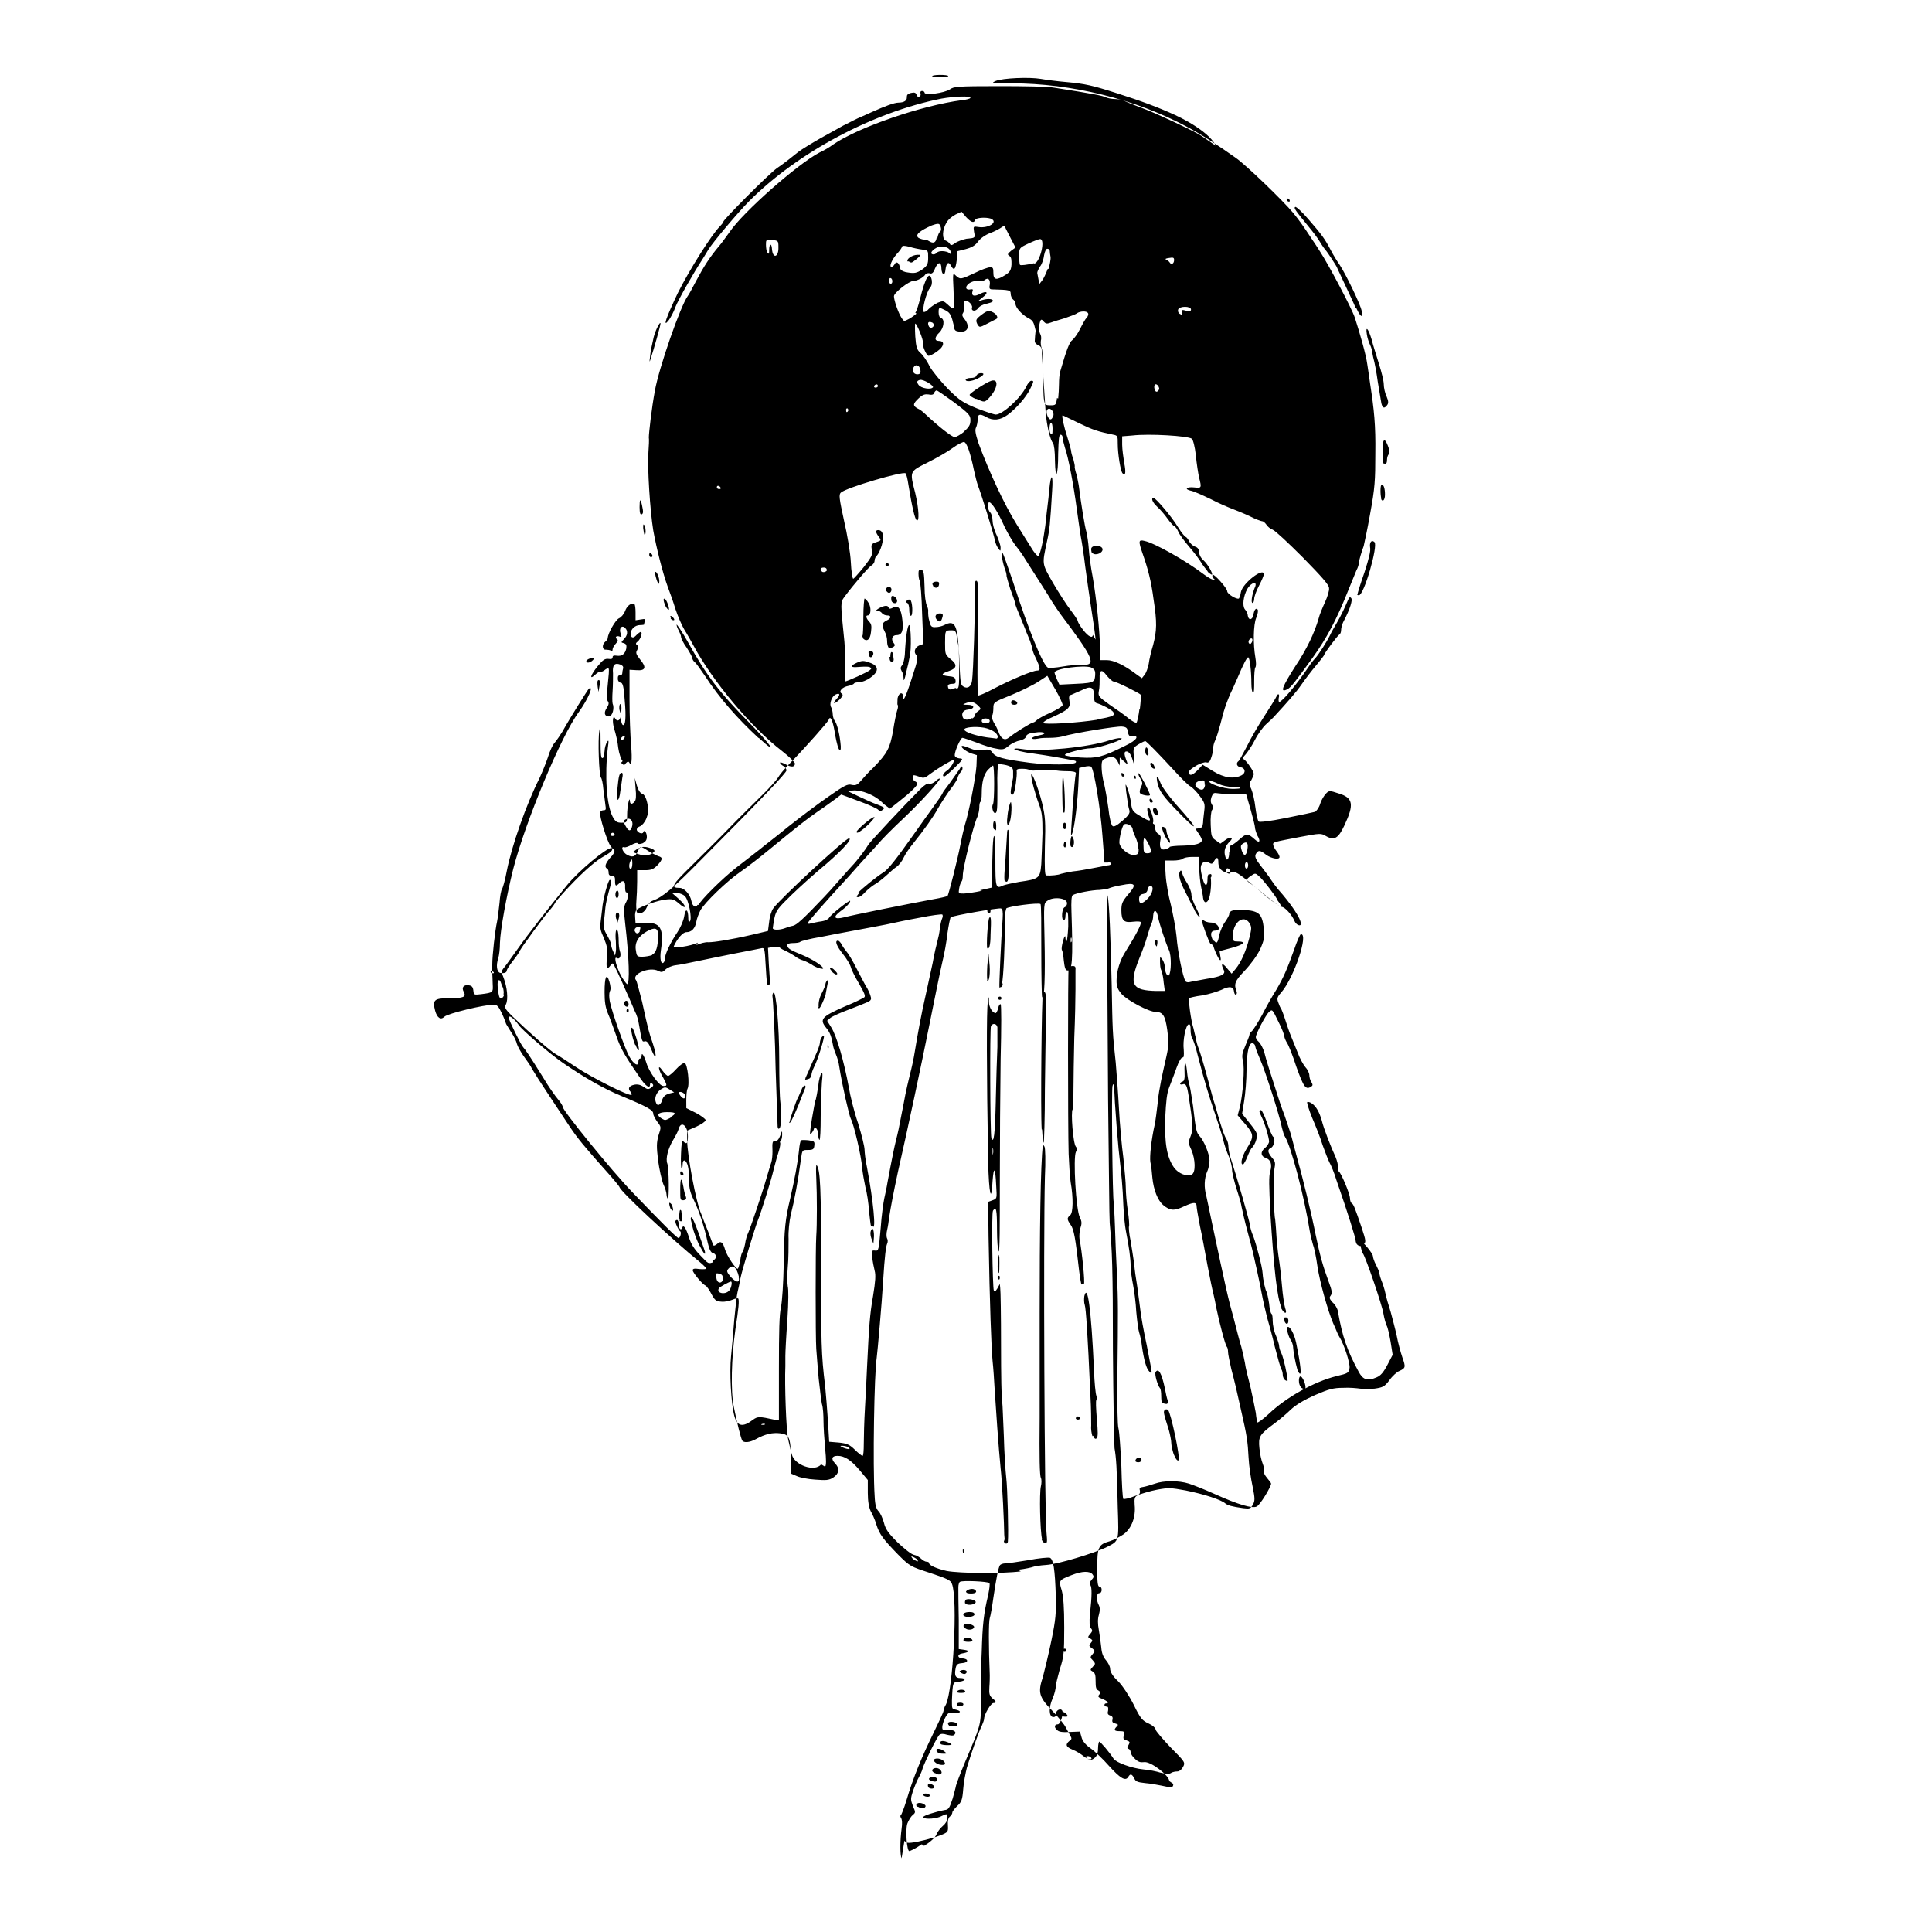 <?xml version="1.0" encoding="UTF-8" standalone="no"?>
<!-- Created with Inkscape (http://www.inkscape.org/) -->
<svg xmlns:dc="http://purl.org/dc/elements/1.1/" xmlns:cc="http://creativecommons.org/ns#" xmlns:rdf="http://www.w3.org/1999/02/22-rdf-syntax-ns#" xmlns:svg="http://www.w3.org/2000/svg" xmlns="http://www.w3.org/2000/svg" version="1.0" width="100%" height="100%" viewBox="0 0 48 48" id="svg3422">
<defs id="defs9" />
<path d="m 22.40,46.17 c -0.04,-0.08 -0.04,-0.44 4.25e-4,-0.74 0.02,-0.13 0.01,-0.22 -0.01,-0.26 -0.02,-0.02 -0.03,-0.06 -0.01,-0.07 0.01,-0.00 0.08,-0.17 0.14,-0.37 0.17,-0.58 0.40,-1.12 0.67,-1.67 0.13,-0.27 0.25,-0.52 0.25,-0.55 4.25e-4,-0.02 0.02,-0.10 0.06,-0.16 0.18,-0.36 0.30,-2.64 0.15,-3.00 -0.03,-0.09 -0.12,-0.13 -0.54,-0.27 -0.49,-0.16 -0.50,-0.16 -0.80,-0.46 -0.37,-0.38 -0.46,-0.50 -0.54,-0.75 -0.03,-0.11 -0.10,-0.26 -0.14,-0.33 -0.04,-0.09 -0.07,-0.23 -0.07,-0.45 l -0.00,-0.32 -0.20,-0.24 c -0.22,-0.26 -0.38,-0.36 -0.55,-0.36 -0.14,0 -0.17,0.07 -0.07,0.18 0.13,0.13 0.11,0.26 -0.04,0.36 -0.11,0.07 -0.18,0.07 -0.45,0.05 -0.17,-0.01 -0.38,-0.05 -0.46,-0.09 l -0.14,-0.06 -0.00,-0.38 c -0.01,-0.52 -0.04,-0.59 -0.27,-0.62 -0.18,-0.02 -0.36,0.01 -0.61,0.15 -0.15,0.08 -0.29,0.09 -0.33,0.03 -0.03,-0.05 -0.13,-0.43 -0.21,-0.84 -0.08,-0.39 -0.06,-1.21 0.04,-1.92 0.08,-0.52 0.10,-0.73 0.07,-0.77 -0.01,-0.01 -0.07,-0.00 -0.14,0.03 -0.07,0.03 -0.19,0.06 -0.28,0.05 -0.13,-0.01 -0.16,-0.03 -0.25,-0.20 -0.05,-0.10 -0.12,-0.19 -0.14,-0.20 -0.07,-0.02 -0.32,-0.32 -0.32,-0.38 0,-0.04 0.04,-0.05 0.17,-0.03 0.09,0.01 0.17,0.00 0.17,-0.01 0,-0.01 -0.07,-0.09 -0.17,-0.17 -0.69,-0.56 -1.99,-1.77 -1.99,-1.86 0,-0.01 -0.16,-0.21 -0.37,-0.44 -0.50,-0.56 -0.68,-0.78 -0.86,-1.05 -0.08,-0.12 -0.31,-0.47 -0.51,-0.77 -0.20,-0.30 -0.39,-0.60 -0.43,-0.67 -0.03,-0.07 -0.13,-0.21 -0.21,-0.32 -0.07,-0.10 -0.15,-0.24 -0.17,-0.31 -0.01,-0.06 -0.08,-0.20 -0.15,-0.30 -0.06,-0.10 -0.12,-0.19 -0.12,-0.20 0,-0.01 -0.04,-0.12 -0.10,-0.25 -0.08,-0.17 -0.12,-0.22 -0.20,-0.22 -0.24,0 -1.15,0.22 -1.23,0.30 -0.09,0.09 -0.18,0.03 -0.23,-0.15 -0.07,-0.27 -0.02,-0.31 0.35,-0.31 0.36,-8.62e-4 0.43,-0.03 0.36,-0.16 -0.06,-0.11 -0.00,-0.18 0.13,-0.16 0.07,0.01 0.10,0.04 0.11,0.13 0.01,0.11 0.02,0.11 0.19,0.09 0.31,-0.04 0.30,-0.04 0.29,-0.26 -0.00,-0.11 -0.01,-0.22 -0.01,-0.25 5.09e-4,-0.02 0.00,-0.13 0.00,-0.23 0.00,-0.23 0.07,-0.85 0.12,-1.07 0.02,-0.09 0.04,-0.30 0.06,-0.46 0.01,-0.16 0.04,-0.31 0.06,-0.34 0.02,-0.02 0.08,-0.23 0.12,-0.45 0.12,-0.62 0.49,-1.67 0.81,-2.30 0.06,-0.13 0.16,-0.37 0.21,-0.52 0.04,-0.14 0.12,-0.32 0.18,-0.38 0.05,-0.06 0.13,-0.18 0.18,-0.26 0.20,-0.36 0.63,-1.04 0.66,-1.07 0.13,-0.09 -0.02,0.26 -0.25,0.58 -0.44,0.59 -1.33,2.73 -1.63,3.90 -0.17,0.68 -0.32,1.51 -0.33,1.84 -0.00,0.14 -0.02,0.31 -0.04,0.37 -0.06,0.18 -0.04,0.34 0.04,0.37 0.09,0.02 0.17,-0.00 0.17,-0.06 0,-0.02 0.06,-0.12 0.14,-0.22 0.07,-0.09 0.15,-0.20 0.17,-0.24 0.01,-0.03 0.10,-0.17 0.20,-0.30 0.09,-0.13 0.23,-0.32 0.30,-0.41 0.07,-0.09 0.18,-0.25 0.26,-0.33 0.07,-0.08 0.13,-0.17 0.13,-0.18 0,-0.01 0.09,-0.12 0.20,-0.24 0.40,-0.44 0.76,-0.77 0.97,-0.89 0.26,-0.15 0.29,-0.18 0.21,-0.28 -0.08,-0.09 -0.29,-0.76 -0.26,-0.84 0.01,-0.03 0.05,-0.05 0.09,-0.05 0.05,0 0.06,-0.02 0.04,-0.13 -0.01,-0.07 -0.03,-0.25 -0.05,-0.39 -0.01,-0.14 -0.04,-0.27 -0.06,-0.29 -0.05,-0.06 -0.08,-0.95 -0.04,-1.16 0.02,-0.15 0.03,-0.12 0.03,0.22 4.25e-4,0.39 0.01,0.50 0.07,0.44 0.01,-0.01 0.02,-0.08 0.03,-0.16 0.00,-0.07 0.03,-0.18 0.06,-0.22 0.04,-0.07 0.05,-0.05 0.02,0.14 -0.08,0.69 -0.03,1.43 0.12,1.71 0.07,0.13 0.11,0.15 0.22,0.15 0.13,0 0.14,-0.00 0.14,-0.20 0.00,-0.20 0.06,-0.48 0.07,-0.34 0.00,0.09 0.06,0.09 0.12,0.01 0.03,-0.03 0.04,-0.15 0.02,-0.32 l -0.02,-0.26 0.05,0.18 c 0.03,0.11 0.08,0.19 0.13,0.21 0.05,0.01 0.10,0.09 0.13,0.23 0.04,0.18 0.04,0.22 -0.02,0.38 -0.04,0.10 -0.11,0.18 -0.16,0.20 -0.04,0.01 -0.08,0.05 -0.08,0.08 0,0.07 0.14,0.13 0.16,0.07 0.02,-0.08 0.09,8.63e-4 0.09,0.11 0,0.08 -0.03,0.12 -0.10,0.16 -0.06,0.02 -0.11,0.03 -0.13,0.00 -0.01,-0.02 -0.08,-0.00 -0.15,0.04 -0.07,0.04 -0.15,0.07 -0.18,0.06 -0.09,-0.03 -0.05,0.10 0.04,0.17 0.14,0.09 0.23,0.08 0.29,-0.06 0.03,-0.07 0.07,-0.12 0.08,-0.12 0.01,0 0.10,0.04 0.18,0.10 0.08,0.05 0.20,0.11 0.25,0.13 0.12,0.03 0.12,0.08 -0.02,0.23 -0.10,0.10 -0.16,0.12 -0.31,0.12 h -0.19 l -4.25e-4,0.28 c 0,0.15 -0.01,0.38 -0.02,0.49 -0.01,0.11 -0.00,0.23 0.01,0.27 0.06,0.08 0.20,0.01 0.25,-0.12 0.02,-0.06 0.08,-0.14 0.14,-0.16 0.25,-0.09 0.48,-0.28 1.19,-1.00 1.55,-1.56 2.14,-2.18 2.14,-2.24 0,-0.03 -0.03,-0.08 -0.08,-0.11 -0.04,-0.02 -0.08,-0.06 -0.08,-0.08 0,-0.02 0.06,-4.25e-4 0.14,0.04 0.14,0.08 0.23,0.07 0.23,-0.02 0,-0.03 -0.14,-0.17 -0.32,-0.31 -0.78,-0.60 -1.72,-1.73 -2.20,-2.62 -0.06,-0.11 -0.16,-0.29 -0.23,-0.40 -0.06,-0.10 -0.16,-0.33 -0.22,-0.51 -0.05,-0.17 -0.14,-0.42 -0.19,-0.55 -0.13,-0.36 -0.28,-0.96 -0.36,-1.40 -0.08,-0.49 -0.15,-1.58 -0.12,-1.95 0.01,-0.15 0.02,-0.31 0.01,-0.36 -0.00,-0.11 0.07,-0.73 0.15,-1.16 0.10,-0.57 0.64,-2.12 0.82,-2.36 0.02,-0.02 0.11,-0.19 0.21,-0.38 0.18,-0.34 0.34,-0.59 0.56,-0.85 0.07,-0.08 0.19,-0.25 0.27,-0.36 0.33,-0.49 1.69,-1.69 2.23,-1.97 0.09,-0.04 0.25,-0.13 0.34,-0.20 0.63,-0.43 2.20,-0.97 3.19,-1.10 0.12,-0.01 0.22,-0.04 0.22,-0.06 0,-0.05 -0.38,-0.04 -0.72,0.02 -1.71,0.34 -3.57,1.34 -4.77,2.54 -0.28,0.28 -0.91,1.03 -1.02,1.21 -0.04,0.07 -0.11,0.18 -0.14,0.23 -0.23,0.35 -0.61,1.02 -0.68,1.20 -0.04,0.12 -0.12,0.26 -0.16,0.32 -0.17,0.22 -0.07,-0.06 0.22,-0.67 0.29,-0.58 0.84,-1.45 1.04,-1.65 0.04,-0.04 0.09,-0.10 0.09,-0.12 0,-0.05 1.10,-1.16 1.33,-1.33 0.12,-0.08 0.25,-0.18 0.30,-0.22 0.04,-0.03 0.15,-0.12 0.24,-0.19 0.08,-0.06 0.34,-0.22 0.57,-0.35 0.22,-0.12 0.47,-0.26 0.54,-0.30 0.07,-0.03 0.23,-0.12 0.36,-0.18 0.12,-0.05 0.29,-0.13 0.36,-0.16 0.31,-0.14 0.55,-0.23 0.65,-0.23 0.14,-8.71e-4 0.22,-0.05 0.21,-0.14 -0.00,-0.05 0.02,-0.08 0.10,-0.10 0.09,-0.02 0.12,-0.01 0.14,0.04 0.01,0.04 0.04,0.07 0.07,0.05 0.03,-0.01 0.04,-0.04 0.03,-0.08 -0.01,-0.03 0.00,-0.06 0.04,-0.06 0.03,0 0.06,0.02 0.06,0.04 0,0.08 0.50,0.01 0.63,-0.08 0.10,-0.07 0.18,-0.08 1.23,-0.08 0.61,-5.52e-4 1.23,0.01 1.37,0.04 0.96,0.15 1.21,0.20 1.28,0.24 0.04,0.02 0.14,0.04 0.22,0.04 0.07,0 0.18,0.02 0.24,0.05 0.06,0.03 0.26,0.11 0.45,0.18 0.30,0.11 1.18,0.52 1.40,0.65 0.04,0.02 0.24,0.16 0.43,0.29 0.19,0.13 0.36,0.24 0.37,0.24 0.08,0 1.08,0.94 1.08,1.03 0,0.06 -0.14,-0.05 -1.01,-0.81 -0.12,-0.10 -0.26,-0.21 -0.31,-0.23 -0.04,-0.01 -0.09,-0.05 -0.11,-0.06 C 30.29,3.45 29.59,3.04 29.20,2.86 28.81,2.68 28.36,2.51 27.76,2.32 27.14,2.12 26.95,2.08 26.51,2.04 c -0.24,-0.02 -0.54,-0.06 -0.65,-0.08 -0.29,-0.05 -0.95,-0.02 -1.12,0.05 -0.13,0.06 -0.11,0.06 0.40,0.06 1.47,-0.00 3.07,0.39 4.35,1.08 0.31,0.16 0.79,0.47 1.21,0.77 0.26,0.18 1.18,1.07 1.43,1.37 0.16,0.20 0.22,0.28 0.47,0.66 0.04,0.06 0.13,0.19 0.19,0.29 0.20,0.30 0.80,1.43 0.87,1.65 0.13,0.40 0.28,0.93 0.31,1.16 0.02,0.12 0.05,0.34 0.07,0.48 0.10,0.65 0.14,1.03 0.13,1.74 -4.25e-4,0.67 -0.01,0.85 -0.13,1.50 -0.07,0.40 -0.15,0.76 -0.16,0.80 -0.04,0.10 -0.12,0.36 -0.12,0.42 0,0.03 -0.02,0.11 -0.06,0.18 -0.03,0.07 -0.12,0.29 -0.20,0.49 -0.29,0.73 -0.53,1.18 -0.88,1.67 -0.44,0.61 -0.55,0.75 -0.63,0.79 -0.20,0.11 -0.14,-0.05 0.20,-0.58 0.27,-0.40 0.47,-0.82 0.57,-1.17 0.02,-0.09 0.10,-0.28 0.16,-0.41 0.06,-0.13 0.11,-0.29 0.10,-0.35 -0.00,-0.08 -0.19,-0.29 -0.65,-0.76 -0.35,-0.35 -0.69,-0.67 -0.75,-0.69 -0.06,-0.02 -0.13,-0.08 -0.16,-0.13 -0.03,-0.04 -0.07,-0.08 -0.10,-0.08 -0.02,0 -0.17,-0.05 -0.32,-0.13 -0.15,-0.07 -0.35,-0.15 -0.43,-0.18 -0.08,-0.03 -0.32,-0.13 -0.53,-0.24 -0.21,-0.10 -0.43,-0.20 -0.50,-0.21 -0.17,-0.04 -0.09,-0.10 0.09,-0.08 0.18,0.02 0.19,0.02 0.12,-0.25 -0.02,-0.09 -0.06,-0.34 -0.08,-0.55 -0.02,-0.20 -0.07,-0.39 -0.10,-0.41 -0.09,-0.07 -1.06,-0.13 -1.48,-0.08 l -0.25,0.02 0.00,0.21 c 0.00,0.11 0.03,0.32 0.05,0.45 0.05,0.24 0.03,0.34 -0.04,0.26 -0.05,-0.05 -0.12,-0.48 -0.12,-0.74 0,-0.18 -0.00,-0.20 -0.11,-0.22 -0.39,-0.08 -0.51,-0.12 -0.86,-0.29 -0.21,-0.10 -0.39,-0.19 -0.40,-0.19 -0.03,0 0.04,0.31 0.12,0.55 0.04,0.12 0.08,0.27 0.09,0.32 0.00,0.05 0.03,0.15 0.06,0.23 0.02,0.08 0.04,0.16 0.03,0.18 -0.00,0.01 0.01,0.08 0.03,0.14 0.02,0.05 0.05,0.20 0.07,0.31 0.06,0.48 0.15,1.03 0.19,1.16 0.02,0.08 0.05,0.27 0.06,0.42 0.01,0.15 0.05,0.47 0.10,0.72 0.09,0.52 0.17,1.30 0.18,1.74 l 0.00,0.31 0.17,0.00 c 0.17,0.00 0.44,0.13 0.73,0.35 l 0.14,0.10 0.07,-0.09 c 0.04,-0.05 0.08,-0.17 0.10,-0.27 0.01,-0.09 0.06,-0.31 0.11,-0.47 0.09,-0.35 0.10,-0.55 0.01,-1.13 -0.06,-0.46 -0.14,-0.76 -0.27,-1.13 -0.11,-0.32 -0.11,-0.36 0.05,-0.32 0.24,0.05 1.01,0.48 1.47,0.83 0.08,0.06 0.18,0.12 0.22,0.13 0.06,0.02 0.07,0.01 0.02,-0.03 -0.03,-0.03 -0.04,-0.07 -0.02,-0.09 0.03,-0.03 0.36,0.33 0.36,0.41 0.00,0.07 0.24,0.21 0.29,0.18 0.01,-0.01 0.04,-0.08 0.05,-0.16 0.04,-0.22 0.57,-0.63 0.57,-0.44 0,0.02 -0.05,0.15 -0.12,0.28 -0.07,0.13 -0.12,0.28 -0.12,0.33 0,0.05 -0.02,0.10 -0.04,0.10 -0.05,0 -0.01,-0.22 0.05,-0.37 0.09,-0.18 -0.07,-0.16 -0.18,0.02 -0.10,0.18 -0.13,0.42 -0.06,0.51 0.03,0.03 0.07,0.10 0.07,0.15 0.02,0.13 0.11,0.12 0.14,-0.01 0.02,-0.14 0.07,-0.19 0.11,-0.13 0.01,0.02 -0.00,0.11 -0.04,0.20 -0.07,0.17 -0.08,0.65 -0.02,0.99 0.02,0.12 0.02,0.21 -0.00,0.24 -0.02,0.02 -0.03,0.17 -0.03,0.34 0.00,0.19 -0.00,0.29 -0.03,0.29 -0.02,0 -0.04,-0.10 -0.04,-0.24 0,-0.29 -0.04,-0.64 -0.08,-0.64 -0.03,0 -0.12,0.17 -0.25,0.48 -0.05,0.11 -0.13,0.30 -0.19,0.42 -0.05,0.11 -0.13,0.32 -0.17,0.46 -0.13,0.50 -0.18,0.65 -0.22,0.73 -0.02,0.04 -0.04,0.12 -0.04,0.18 0,0.05 -0.02,0.15 -0.05,0.23 -0.03,0.10 -0.07,0.13 -0.12,0.11 -0.03,-0.01 -0.14,0.02 -0.23,0.07 -0.17,0.10 -0.23,0.16 -0.20,0.21 0.03,0.06 0.10,0.03 0.22,-0.09 l 0.12,-0.13 0.26,0.16 c 0.28,0.17 0.52,0.20 0.71,0.10 0.11,-0.06 0.09,-0.18 -0.03,-0.20 -0.09,-0.01 -0.12,-0.10 -0.05,-0.15 0.02,-0.01 0.11,-0.18 0.21,-0.37 0.09,-0.19 0.29,-0.53 0.44,-0.76 0.14,-0.22 0.28,-0.44 0.29,-0.47 0.04,-0.10 0.09,-0.07 0.06,0.03 -0.01,0.05 -0.00,0.10 0.01,0.10 0.07,-0.00 0.41,-0.40 0.73,-0.87 0.05,-0.08 0.13,-0.18 0.17,-0.22 0.09,-0.10 0.28,-0.40 0.36,-0.56 0.03,-0.07 0.11,-0.21 0.17,-0.31 0.10,-0.17 0.20,-0.38 0.28,-0.57 0.03,-0.07 0.05,-0.09 0.08,-0.05 0.04,0.04 -0.02,0.26 -0.20,0.60 -0.03,0.06 -0.05,0.15 -0.05,0.19 0,0.04 -0.01,0.09 -0.04,0.11 -0.05,0.03 -0.38,0.47 -0.38,0.51 0,0.01 -0.09,0.13 -0.20,0.26 -0.11,0.13 -0.27,0.34 -0.36,0.47 -0.13,0.19 -0.34,0.43 -0.70,0.82 -0.01,0.01 -0.10,0.10 -0.18,0.17 -0.08,0.07 -0.21,0.25 -0.28,0.39 -0.07,0.14 -0.18,0.30 -0.23,0.36 -0.07,0.07 -0.08,0.11 -0.04,0.13 0.07,0.05 0.24,0.29 0.24,0.36 0,0.03 -0.03,0.09 -0.06,0.15 -0.06,0.08 -0.06,0.11 -0.00,0.23 0.03,0.07 0.08,0.27 0.10,0.45 0.02,0.17 0.06,0.33 0.08,0.35 0.02,0.02 0.25,-0.00 0.69,-0.09 0.35,-0.07 0.68,-0.14 0.71,-0.15 0.03,-0.01 0.10,-0.10 0.13,-0.20 0.03,-0.10 0.10,-0.21 0.15,-0.26 0.07,-0.07 0.09,-0.07 0.30,-0.00 0.37,0.11 0.40,0.27 0.15,0.80 -0.15,0.32 -0.25,0.38 -0.46,0.26 -0.12,-0.07 -0.14,-0.07 -0.62,0.02 -0.68,0.13 -0.69,0.13 -0.69,0.19 0,0.02 0.03,0.10 0.08,0.16 0.04,0.05 0.08,0.12 0.08,0.15 0,0.08 -0.20,0.04 -0.33,-0.05 -0.15,-0.12 -0.20,-0.13 -0.26,-0.02 -0.03,0.06 -0.01,0.12 0.13,0.30 0.09,0.12 0.21,0.27 0.25,0.34 0.04,0.06 0.12,0.17 0.17,0.23 0.33,0.37 0.57,0.73 0.57,0.86 0,0.08 -0.12,0.03 -0.16,-0.07 -0.06,-0.15 -0.24,-0.35 -0.32,-0.35 -0.03,0 -0.20,-0.11 -0.37,-0.25 -0.74,-0.63 -0.75,-0.63 -0.90,-0.61 -0.17,0.03 -0.30,-0.07 -0.30,-0.24 0,-0.14 -0.04,-0.15 -0.11,-0.03 -0.04,0.07 -0.06,0.07 -0.13,0.03 -0.06,-0.03 -0.09,-0.03 -0.14,0.00 -0.07,0.06 -0.08,0.15 -0.01,0.40 0.05,0.20 0.12,0.21 0.12,0.01 0,-0.06 0.01,-0.12 0.04,-0.12 0.07,0 0.06,0.40 -0.00,0.60 -0.05,0.13 -0.13,0.13 -0.15,-0.01 -0.00,-0.05 -0.03,-0.18 -0.05,-0.28 -0.02,-0.09 -0.04,-0.30 -0.05,-0.46 l -0.00,-0.28 -0.18,0.00 c -0.10,0.00 -0.20,0.02 -0.23,0.05 -0.02,0.02 -0.13,0.04 -0.24,0.04 h -0.20 l 0.02,0.35 c 0.01,0.19 0.07,0.53 0.13,0.75 0.05,0.22 0.12,0.57 0.14,0.78 0.03,0.40 0.16,1.02 0.22,1.11 0.01,0.03 0.06,0.04 0.10,0.03 0.03,-0.01 0.22,-0.04 0.42,-0.08 0.40,-0.06 0.49,-0.12 0.43,-0.23 -0.08,-0.16 -0.03,-0.18 0.08,-0.04 l 0.12,0.14 0.10,-0.12 c 0.14,-0.17 0.26,-0.45 0.34,-0.77 0.06,-0.24 0.06,-0.27 -0.00,-0.37 -0.14,-0.21 -0.39,-0.03 -0.41,0.29 -0.00,0.16 -0.00,0.17 0.12,0.17 0.23,0 0.15,0.08 -0.15,0.16 l -0.30,0.08 0.02,0.13 c 0.04,0.19 -0.05,0.08 -0.15,-0.18 -0.07,-0.20 -0.06,-0.27 0.03,-0.17 0.03,0.03 0.06,-0.01 0.09,-0.16 0.02,-0.11 0.09,-0.27 0.15,-0.35 0.05,-0.07 0.10,-0.16 0.10,-0.19 0,-0.09 0.14,-0.13 0.42,-0.10 0.33,0.03 0.40,0.11 0.44,0.46 0.02,0.22 0.01,0.28 -0.09,0.51 -0.07,0.15 -0.23,0.37 -0.38,0.53 -0.26,0.27 -0.28,0.34 -0.20,0.54 0.00,0.02 -0.00,0.05 -0.02,0.06 -0.02,0.01 -0.04,-0.01 -0.05,-0.07 -0.01,-0.13 -0.11,-0.15 -0.31,-0.05 -0.09,0.04 -0.31,0.11 -0.48,0.14 -0.17,0.02 -0.32,0.06 -0.33,0.07 -0.02,0.02 0.05,0.57 0.11,0.74 0.01,0.05 0.04,0.17 0.06,0.25 0.01,0.08 0.04,0.18 0.06,0.23 0.04,0.09 0.16,0.50 0.27,0.91 0.04,0.15 0.10,0.39 0.15,0.53 0.04,0.14 0.10,0.36 0.15,0.51 0.04,0.14 0.10,0.29 0.13,0.33 0.03,0.04 0.05,0.13 0.05,0.19 0,0.06 0.03,0.22 0.08,0.36 0.12,0.36 0.46,1.54 0.46,1.61 0,0.03 0.03,0.15 0.08,0.26 0.07,0.19 0.22,0.74 0.23,0.92 0.01,0.17 0.07,0.42 0.10,0.46 0.01,0.02 0.04,0.15 0.06,0.28 0.01,0.13 0.04,0.25 0.06,0.26 0.02,0.01 0.03,0.09 0.03,0.18 0,0.09 0.03,0.25 0.08,0.36 0.04,0.10 0.08,0.22 0.08,0.26 0,0.03 0.02,0.12 0.06,0.19 0.05,0.11 0.15,0.55 0.15,0.67 0,0.02 -0.02,0.01 -0.06,-0.01 -0.03,-0.02 -0.06,-0.08 -0.06,-0.13 0,-0.04 -0.01,-0.11 -0.04,-0.15 -0.02,-0.04 -0.09,-0.29 -0.16,-0.56 -0.06,-0.26 -0.15,-0.59 -0.19,-0.72 -0.03,-0.12 -0.10,-0.41 -0.14,-0.63 -0.04,-0.22 -0.10,-0.48 -0.12,-0.58 -0.02,-0.09 -0.06,-0.26 -0.08,-0.36 -0.02,-0.09 -0.09,-0.36 -0.15,-0.58 -0.06,-0.22 -0.12,-0.48 -0.14,-0.58 -0.01,-0.09 -0.08,-0.32 -0.14,-0.50 -0.05,-0.17 -0.10,-0.37 -0.10,-0.44 0,-0.06 -0.03,-0.19 -0.06,-0.28 -0.09,-0.21 -0.12,-0.30 -0.17,-0.50 -0.02,-0.09 -0.11,-0.36 -0.19,-0.60 -0.16,-0.47 -0.27,-0.83 -0.43,-1.45 -0.05,-0.22 -0.12,-0.41 -0.14,-0.44 -0.02,-0.02 -0.04,-0.11 -0.04,-0.20 0,-0.11 -0.01,-0.15 -0.05,-0.14 -0.07,0.02 -0.15,0.40 -0.12,0.63 0.01,0.15 0.00,0.20 -0.03,0.19 -0.03,-0.00 -0.09,0.09 -0.15,0.26 -0.05,0.15 -0.14,0.37 -0.18,0.48 -0.06,0.15 -0.08,0.35 -0.10,0.76 -0.02,0.63 0.04,0.99 0.22,1.24 0.11,0.15 0.32,0.23 0.44,0.17 0.10,-0.05 0.09,-0.38 -0.01,-0.61 -0.08,-0.17 -0.08,-0.19 -0.02,-0.34 0.07,-0.16 0.05,-0.38 -0.05,-1.01 -0.04,-0.26 -0.07,-0.31 -0.15,-0.28 -0.03,0.01 -0.06,0.00 -0.06,-0.01 0,-0.02 0.02,-0.05 0.06,-0.06 0.04,-0.01 0.06,-0.07 0.05,-0.23 -0.01,-0.28 0.03,-0.31 0.06,-0.03 0.01,0.12 0.04,0.29 0.07,0.38 0.02,0.08 0.05,0.30 0.08,0.48 0.07,0.60 0.08,0.66 0.16,0.75 0.12,0.13 0.25,0.46 0.25,0.61 0,0.07 -0.02,0.20 -0.06,0.28 -0.07,0.17 -0.08,0.39 -0.02,0.60 0.02,0.08 0.07,0.34 0.12,0.57 0.38,1.79 0.42,1.97 0.56,2.47 0.07,0.27 0.15,0.59 0.19,0.71 0.03,0.11 0.07,0.29 0.09,0.40 0.01,0.10 0.08,0.38 0.14,0.61 0.05,0.23 0.11,0.52 0.13,0.63 0.01,0.11 0.03,0.22 0.04,0.24 0.01,0.01 0.13,-0.07 0.28,-0.21 0.43,-0.41 1.12,-0.80 1.68,-0.94 0.30,-0.07 0.31,-0.08 0.33,-0.21 0.01,-0.12 -0.13,-0.57 -0.25,-0.76 -0.02,-0.03 -0.05,-0.09 -0.06,-0.12 -0.01,-0.03 -0.06,-0.14 -0.10,-0.23 -0.13,-0.31 -0.33,-1.01 -0.39,-1.42 -0.03,-0.22 -0.08,-0.46 -0.11,-0.53 -0.02,-0.07 -0.06,-0.22 -0.08,-0.34 -0.13,-0.83 -0.46,-2.09 -0.61,-2.33 -0.03,-0.04 -0.06,-0.15 -0.08,-0.23 -0.05,-0.28 -0.42,-1.43 -0.55,-1.72 -0.05,-0.11 -0.10,-0.24 -0.11,-0.29 -0.00,-0.04 -0.03,-0.08 -0.06,-0.09 -0.10,-0.03 -0.15,0.18 -0.16,0.65 -0.00,0.26 -0.03,0.61 -0.06,0.79 l -0.05,0.31 0.20,0.25 c 0.19,0.24 0.19,0.26 0.15,0.40 -0.02,0.08 -0.07,0.16 -0.10,0.19 -0.03,0.02 -0.08,0.13 -0.12,0.23 -0.04,0.10 -0.09,0.19 -0.11,0.19 -0.07,0 -0.03,-0.18 0.08,-0.37 0.20,-0.32 0.20,-0.37 -0.02,-0.63 l -0.19,-0.22 0.05,-0.19 c 0.08,-0.32 0.13,-1.00 0.08,-1.17 -0.03,-0.12 -0.02,-0.18 0.06,-0.37 0.05,-0.12 0.10,-0.24 0.10,-0.26 0,-0.02 0.02,-0.07 0.06,-0.10 0.03,-0.02 0.15,-0.21 0.26,-0.41 0.10,-0.20 0.26,-0.48 0.35,-0.62 0.18,-0.31 0.26,-0.49 0.44,-0.99 0.07,-0.21 0.15,-0.39 0.17,-0.39 0.20,-0.02 -0.17,1.08 -0.49,1.45 -0.10,0.11 -0.11,0.15 -0.07,0.25 0.02,0.06 0.05,0.13 0.07,0.15 0.01,0.02 0.06,0.14 0.10,0.27 0.04,0.12 0.10,0.31 0.14,0.40 0.04,0.09 0.11,0.28 0.17,0.42 0.05,0.14 0.14,0.30 0.19,0.36 0.05,0.05 0.10,0.15 0.10,0.20 0,0.05 0.02,0.13 0.05,0.17 0.04,0.07 0.04,0.09 -0.01,0.12 -0.13,0.08 -0.18,0.01 -0.36,-0.49 -0.09,-0.28 -0.20,-0.56 -0.24,-0.61 -0.03,-0.05 -0.06,-0.12 -0.06,-0.15 0,-0.03 -0.06,-0.20 -0.15,-0.37 -0.15,-0.31 -0.15,-0.31 -0.23,-0.24 -0.08,0.07 -0.33,0.54 -0.33,0.63 0,0.02 0.03,0.08 0.08,0.12 0.04,0.04 0.10,0.15 0.13,0.25 0.03,0.14 0.19,0.64 0.34,1.10 0.02,0.07 0.09,0.28 0.16,0.46 0.06,0.18 0.15,0.43 0.18,0.55 0.03,0.11 0.09,0.35 0.14,0.53 0.12,0.42 0.35,1.35 0.46,1.91 0.11,0.53 0.18,0.77 0.32,1.15 0.09,0.24 0.09,0.29 0.05,0.35 -0.04,0.05 -0.03,0.08 0.05,0.17 0.06,0.05 0.12,0.15 0.13,0.22 0.11,0.63 0.23,0.97 0.51,1.49 0.11,0.21 0.22,0.25 0.45,0.15 0.10,-0.04 0.17,-0.12 0.27,-0.31 l 0.13,-0.25 -0.05,-0.32 c -0.03,-0.17 -0.07,-0.36 -0.10,-0.41 -0.02,-0.04 -0.06,-0.18 -0.08,-0.30 -0.03,-0.20 -0.44,-1.40 -0.51,-1.49 -0.04,-0.06 -0.09,-0.31 -0.06,-0.31 0.05,0 0.31,0.31 0.31,0.38 0,0.03 0.03,0.13 0.08,0.22 0.04,0.08 0.08,0.17 0.08,0.20 0,0.02 0.02,0.10 0.05,0.18 0.03,0.07 0.08,0.22 0.10,0.32 0.02,0.10 0.08,0.31 0.13,0.46 0.04,0.15 0.11,0.41 0.15,0.59 0.03,0.17 0.10,0.42 0.14,0.54 0.09,0.25 0.08,0.27 -0.07,0.34 -0.06,0.02 -0.18,0.13 -0.25,0.23 -0.12,0.16 -0.16,0.18 -0.37,0.21 -0.12,0.01 -0.29,0.01 -0.36,-0.00 -0.07,-0.01 -0.26,-0.03 -0.42,-0.02 -0.24,0.00 -0.35,0.03 -0.70,0.18 -0.27,0.12 -0.47,0.24 -0.60,0.36 -0.10,0.10 -0.28,0.25 -0.40,0.34 -0.38,0.28 -0.41,0.33 -0.38,0.62 0.01,0.13 0.05,0.31 0.08,0.38 0.03,0.07 0.04,0.16 0.03,0.19 -0.01,0.03 0.02,0.10 0.08,0.17 0.05,0.06 0.10,0.12 0.10,0.14 0,0.08 -0.28,0.54 -0.36,0.57 -0.11,0.05 -0.44,-0.04 -1.06,-0.32 -0.22,-0.10 -0.50,-0.21 -0.62,-0.25 -0.25,-0.08 -0.63,-0.08 -0.85,8.63e-4 -0.09,0.03 -0.22,0.07 -0.28,0.08 -0.09,0.01 -0.11,0.03 -0.09,0.09 0.01,0.05 -0.00,0.09 -0.06,0.12 -0.07,0.04 -0.08,0.07 -0.07,0.24 0.03,0.29 -0.07,0.58 -0.28,0.73 -0.09,0.06 -0.24,0.14 -0.34,0.17 -0.28,0.08 -0.31,0.14 -0.31,0.67 0.00,0.36 0.01,0.46 0.06,0.46 0.03,0 0.05,0.03 0.05,0.08 0,0.04 -0.02,0.08 -0.06,0.08 -0.07,0 -0.08,0.17 -0.01,0.30 0.03,0.06 0.03,0.13 4.25e-4,0.24 -0.03,0.10 -0.03,0.22 -0.00,0.38 0.02,0.12 0.05,0.32 0.06,0.43 0.01,0.14 0.05,0.24 0.12,0.32 0.05,0.06 0.10,0.15 0.10,0.21 0,0.07 0.06,0.18 0.20,0.31 0.11,0.11 0.28,0.37 0.39,0.59 0.16,0.33 0.21,0.39 0.37,0.46 0.09,0.04 0.17,0.11 0.17,0.15 8.62e-4,0.03 0.17,0.23 0.37,0.44 0.37,0.37 0.37,0.38 0.31,0.49 -0.03,0.06 -0.09,0.11 -0.14,0.11 -0.04,0 -0.12,0.01 -0.16,0.04 -0.05,0.03 -0.13,0.02 -0.26,-0.01 -0.09,-0.03 -0.28,-0.07 -0.42,-0.08 -0.30,-0.03 -0.67,-0.17 -0.74,-0.26 -0.10,-0.16 -0.33,-0.43 -0.36,-0.43 -0.01,-0.00 -0.03,0.07 -0.03,0.16 0,0.10 -0.02,0.18 -0.07,0.23 -0.10,0.09 -0.14,0.08 -0.29,-0.03 -0.06,-0.05 -0.19,-0.13 -0.27,-0.16 -0.17,-0.07 -0.19,-0.13 -0.08,-0.22 0.06,-0.04 0.06,-0.06 0.02,-0.13 -0.02,-0.04 -0.07,-0.13 -0.11,-0.20 -0.03,-0.07 -0.18,-0.25 -0.33,-0.41 -0.34,-0.35 -0.37,-0.46 -0.24,-0.85 0.04,-0.15 0.14,-0.56 0.21,-0.90 0.11,-0.53 0.12,-0.69 0.11,-1.11 -0.02,-0.66 -0.06,-0.92 -0.15,-0.95 -0.03,-0.01 -0.28,0.01 -0.53,0.06 -0.25,0.04 -0.51,0.08 -0.57,0.08 -0.06,4.25e-4 -0.12,0.02 -0.14,0.05 -0.04,0.07 -0.09,0.33 -0.16,0.80 -0.03,0.22 -0.07,0.45 -0.09,0.51 -0.03,0.08 -0.03,0.71 -0.00,1.42 0.00,0.04 -0.00,0.17 -0.01,0.29 -0.01,0.17 8.62e-4,0.21 0.07,0.28 0.11,0.08 0.11,0.12 0.03,0.12 -0.06,0 -0.23,0.28 -0.23,0.39 0,0.03 -0.03,0.11 -0.06,0.18 -0.07,0.13 -0.25,0.64 -0.37,1.04 -0.03,0.12 -0.08,0.37 -0.09,0.53 -0.02,0.26 -0.04,0.32 -0.15,0.42 -0.06,0.06 -0.12,0.13 -0.12,0.16 0,0.02 -0.02,0.07 -0.06,0.10 -0.04,0.03 -0.06,0.11 -0.05,0.22 0.01,0.16 0.00,0.17 -0.17,0.24 -0.21,0.08 -0.55,0.17 -0.74,0.19 -0.09,0.01 -0.13,0 -0.17,-0.05 z m 0.56,-0.31 c 0.16,-0.10 0.28,-0.21 0.31,-0.29 0.02,-0.06 0.10,-0.16 0.16,-0.21 0.06,-0.05 0.11,-0.13 0.11,-0.19 0,-0.12 0.00,-0.12 -0.19,-0.03 -0.16,0.06 -0.43,0.06 -0.41,-0.00 0.01,-0.03 0.27,-0.12 0.53,-0.17 0.10,-0.01 0.12,-0.05 0.20,-0.29 0.04,-0.15 0.08,-0.29 0.08,-0.31 0,-0.02 0.10,-0.29 0.23,-0.60 0.38,-0.90 0.39,-0.91 0.39,-1.42 0.00,-0.25 0.00,-0.49 -0.00,-0.54 -0.00,-0.04 0.00,-0.39 0.02,-0.76 0.02,-0.70 0.05,-0.96 0.16,-1.42 0.03,-0.15 0.05,-0.28 0.03,-0.30 -0.04,-0.04 -0.67,-0.07 -0.73,-0.03 -0.02,0.01 -0.04,0.07 -0.04,0.13 0.00,0.05 0.00,0.42 0.01,0.82 l 0.00,0.72 0.14,0.02 c 0.14,0.02 0.12,0.06 -0.06,0.09 -0.12,0.02 -0.12,0.11 0.00,0.12 0.17,0.01 0.17,0.11 0.00,0.12 -0.11,0.01 -0.14,0.03 -0.16,0.14 -0.03,0.17 -0.00,0.23 0.11,0.23 0.16,0 0.15,0.07 -0.01,0.09 -0.17,0.01 -0.17,0.00 -0.19,0.47 -0.00,0.18 0.00,0.21 0.07,0.22 0.17,0.03 0.17,0.10 8.63e-4,0.08 -0.15,-0.01 -0.17,-0.00 -0.24,0.13 -0.04,0.08 -0.07,0.18 -0.07,0.23 -0.00,0.07 0.01,0.08 0.14,0.07 0.15,-0.01 0.23,0.05 0.16,0.12 -0.03,0.03 -0.08,0.02 -0.18,-0.00 -0.09,-0.03 -0.15,-0.03 -0.19,-0.00 -0.06,0.05 -0.37,0.68 -0.42,0.84 -0.01,0.05 -0.06,0.16 -0.10,0.23 -0.04,0.07 -0.10,0.22 -0.14,0.33 -0.06,0.19 -0.06,0.21 0.00,0.37 0.07,0.16 0.07,0.16 -0.01,0.23 -0.04,0.03 -0.10,0.13 -0.13,0.21 -0.05,0.17 -0.01,0.68 0.05,0.68 0.02,0 0.17,-0.07 0.31,-0.17 z m -0.16,-0.97 c -0.04,-0.02 -0.05,-0.05 -0.01,-0.08 0.05,-0.05 0.24,0.02 0.20,0.08 -0.03,0.05 -0.10,0.05 -0.18,-8.63e-4 z m 0.14,-0.29 c -0.01,-0.02 0.01,-0.04 0.05,-0.04 0.04,0 0.09,0.01 0.11,0.04 0.01,0.02 -0.01,0.04 -0.05,0.04 -0.04,0 -0.09,-0.01 -0.11,-0.04 z m 0.12,-0.21 c -0.01,-0.02 -0.01,-0.05 -0.00,-0.06 0.03,-0.03 0.15,0.01 0.15,0.07 0,0.05 -0.11,0.05 -0.15,-0.00 z m 0.07,-0.15 c -0.09,-0.03 -0.05,-0.09 0.05,-0.09 0.06,0 0.10,0.02 0.10,0.06 0,0.06 -0.05,0.07 -0.15,0.03 z m 0.12,-0.18 c -0.05,-0.01 -0.09,-0.05 -0.09,-0.07 0,-0.07 0.14,-0.09 0.20,-0.02 0.08,0.08 0.01,0.15 -0.11,0.10 z m 0.02,-0.25 c -0.10,-0.06 -0.09,-0.12 0.02,-0.12 0.09,0 0.19,0.07 0.19,0.13 0,0.04 -0.13,0.04 -0.22,-0.01 z m 0.03,-0.27 c -0.10,-0.10 0.03,-0.13 0.16,-0.03 0.07,0.06 0.07,0.06 -0.02,0.06 -0.06,8.63e-4 -0.12,-0.01 -0.13,-0.02 z m 0.07,-0.22 c -0.04,-0.06 0.04,-0.09 0.16,-0.04 0.06,0.02 0.11,0.05 0.11,0.06 0,0.03 -0.24,0.02 -0.27,-0.01 z m 0.21,-0.45 c -0.06,-0.06 -0.02,-0.10 0.08,-0.09 0.14,0.01 0.18,0.11 0.04,0.11 -0.05,0 -0.11,-0.01 -0.13,-0.02 z m 0.20,-0.51 c -0.01,-0.02 4.25e-4,-0.04 0.02,-0.05 0.07,-0.02 0.16,0.00 0.13,0.05 -0.03,0.04 -0.13,0.05 -0.16,8.63e-4 z m -0.00,-0.34 c 0.01,-0.02 0.06,-0.04 0.10,-0.04 0.04,0 0.09,0.01 0.10,0.04 0.01,0.02 -0.02,0.04 -0.10,0.04 -0.07,0 -0.12,-0.01 -0.10,-0.04 z m 0.10,-0.46 c -0.05,-0.03 -0.05,-0.04 0.00,-0.06 0.08,-0.03 0.17,0.01 0.13,0.06 -0.03,0.04 -0.06,0.04 -0.14,-0.00 z m 0.06,-0.80 c -0.01,-0.02 0.00,-0.04 0.03,-0.06 0.07,-0.02 0.19,0.00 0.19,0.06 0,0.04 -0.20,0.04 -0.23,0 z m 0.02,-0.31 c -0.03,-0.04 -0.03,-0.07 -0.00,-0.09 0.07,-0.04 0.26,0.01 0.24,0.07 -0.02,0.07 -0.18,0.08 -0.23,0.01 z m -0.01,-0.30 c -0.05,-0.05 0.01,-0.10 0.14,-0.10 0.08,0 0.12,0.02 0.12,0.06 0,0.06 -0.21,0.09 -0.26,0.03 z m 0.03,-0.31 c -0.01,-0.02 -0.01,-0.06 0.01,-0.09 0.05,-0.05 0.27,-0.00 0.25,0.06 -0.02,0.06 -0.22,0.09 -0.26,0.02 z m 0.02,-0.29 c 0,-0.05 0.15,-0.10 0.21,-0.06 0.08,0.05 0.04,0.10 -0.08,0.10 -0.07,0 -0.12,-0.01 -0.12,-0.03 z m 5.05,4.70 c 0,-0.14 -0.47,-0.50 -0.63,-0.47 -0.08,0.01 -0.14,-0.00 -0.22,-0.08 -0.06,-0.05 -0.11,-0.13 -0.11,-0.17 0,-0.03 -0.02,-0.07 -0.05,-0.08 -0.04,-0.01 -0.04,-0.03 -0.00,-0.10 0.04,-0.07 0.03,-0.08 -0.05,-0.11 -0.08,-0.02 -0.09,-0.04 -0.07,-0.13 0.02,-0.09 0.01,-0.10 -0.10,-0.10 -0.14,0 -0.16,-0.03 -0.07,-0.12 0.04,-0.04 0.03,-0.05 -0.04,-0.07 -0.06,-0.01 -0.09,-0.04 -0.07,-0.10 0.01,-0.05 -0.00,-0.08 -0.06,-0.10 -0.06,-0.02 -0.07,-0.05 -0.05,-0.12 0.01,-0.07 0.00,-0.10 -0.03,-0.10 -0.03,0 -0.06,-0.01 -0.06,-0.04 0,-0.02 0.01,-0.04 0.04,-0.04 0.09,0 0.03,-0.06 -0.09,-0.11 -0.11,-0.04 -0.12,-0.06 -0.08,-0.11 0.04,-0.04 0.03,-0.07 -0.02,-0.10 -0.06,-0.03 -0.07,-0.08 -0.07,-0.23 0.00,-0.15 -0.01,-0.20 -0.07,-0.24 -0.07,-0.04 -0.07,-0.04 -0.00,-0.12 0.07,-0.07 0.07,-0.08 -0.00,-0.16 -0.07,-0.07 -0.07,-0.08 -0.00,-0.16 0.06,-0.07 0.06,-0.08 -0.02,-0.14 -0.08,-0.05 -0.08,-0.07 -0.03,-0.13 0.05,-0.06 0.05,-0.07 -0.01,-0.11 -0.07,-0.03 -0.07,-0.04 -0.00,-0.12 0.05,-0.06 0.06,-0.09 0.01,-0.14 -0.03,-0.04 -0.04,-0.14 -0.02,-0.35 0.05,-0.46 0.05,-0.66 0.01,-0.72 -0.03,-0.03 -0.02,-0.07 0.03,-0.13 0.06,-0.06 0.06,-0.09 0.02,-0.14 -0.07,-0.08 -0.25,-0.08 -0.51,0.02 -0.33,0.13 -0.33,0.13 -0.25,0.39 0.04,0.16 0.06,0.40 0.06,0.92 -0.00,0.62 -0.01,0.73 -0.11,1.03 -0.05,0.18 -0.10,0.38 -0.10,0.43 0,0.05 -0.03,0.19 -0.08,0.30 -0.10,0.23 -0.09,0.44 0.01,0.46 0.05,0.00 0.07,-0.01 0.07,-0.07 0,-0.10 0.12,-0.16 0.16,-0.09 0.04,0.06 -0.04,0.34 -0.11,0.34 -0.08,0 -0.10,0.07 -0.02,0.14 0.05,0.05 0.13,0.06 0.32,0.05 l 0.25,-0.01 0.04,0.14 c 0.02,0.09 0.10,0.19 0.23,0.28 0.10,0.07 0.31,0.27 0.45,0.43 0.28,0.31 0.41,0.39 0.48,0.28 0.05,-0.09 0.09,-0.08 0.15,0.03 0.03,0.08 0.08,0.10 0.27,0.12 0.12,0.01 0.30,0.04 0.39,0.06 0.27,0.06 0.31,0.06 0.31,-0.04 z m -2.69,-1.63 c -0.04,-0.04 -0.03,-0.09 0.03,-0.09 0.03,0 0.08,0.02 0.11,0.06 0.04,0.05 0.03,0.06 -0.03,0.06 -0.04,0 -0.09,-0.01 -0.11,-0.02 z m 0.05,-1.62 c 0,-0.02 0.01,-0.04 0.04,-0.04 0.02,0 0.04,0.01 0.04,0.04 0,0.02 -0.01,0.04 -0.04,0.04 -0.02,0 -0.04,-0.01 -0.04,-0.04 z m 0.70,2.67 c -0.01,-0.02 -0.05,-0.04 -0.09,-0.04 -0.03,0 -0.05,0.01 -0.03,0.04 0.01,0.02 0.05,0.04 0.09,0.04 0.03,0 0.05,-0.01 0.03,-0.04 z m -1.82,-4.67 c 0.18,-0.02 0.35,-0.06 0.37,-0.07 0.02,-0.01 0.17,-0.04 0.34,-0.05 0.29,-0.02 1.19,-0.29 1.51,-0.45 0.29,-0.15 0.29,-0.12 0.26,-0.98 -0.02,-0.99 -0.04,-1.24 -0.08,-1.47 -0.01,-0.10 -0.03,-1.20 -0.04,-2.44 -0.00,-2.02 -0.02,-2.50 -0.08,-3.16 -0.01,-0.10 -0.02,-1.49 -0.04,-3.08 -0.01,-1.58 -0.02,-3.41 -0.03,-4.05 -0.00,-0.65 0.00,-1.09 0.02,-0.99 0.04,0.21 0.07,0.92 0.10,2.23 0.02,1.09 0.02,1.19 0.10,1.91 0.02,0.24 0.06,0.76 0.08,1.14 0.02,0.38 0.07,0.94 0.11,1.23 0.03,0.29 0.06,0.62 0.06,0.74 -0.00,0.11 0.02,0.37 0.05,0.57 0.03,0.19 0.04,0.37 0.03,0.39 -0.01,0.01 0.00,0.18 0.04,0.36 0.03,0.18 0.07,0.44 0.09,0.58 0.01,0.14 0.04,0.35 0.06,0.46 0.02,0.11 0.05,0.38 0.08,0.59 0.02,0.21 0.10,0.64 0.17,0.96 0.06,0.32 0.12,0.61 0.12,0.65 0,0.06 -0.00,0.06 -0.06,0.00 -0.07,-0.07 -0.13,-0.28 -0.18,-0.63 -0.01,-0.12 -0.05,-0.28 -0.07,-0.34 -0.02,-0.06 -0.05,-0.29 -0.07,-0.51 -0.01,-0.21 -0.05,-0.52 -0.08,-0.67 -0.03,-0.15 -0.06,-0.36 -0.06,-0.47 0,-0.18 -0.04,-0.48 -0.12,-0.88 -0.02,-0.10 -0.05,-0.38 -0.06,-0.61 -0.02,-0.51 -0.04,-0.69 -0.12,-1.42 -0.03,-0.31 -0.07,-0.82 -0.09,-1.14 -0.02,-0.44 -0.03,-0.53 -0.06,-0.42 -0.03,0.13 -0.00,2.83 0.03,2.89 0.00,0.01 0.02,0.28 0.03,0.59 0.01,0.31 0.03,0.85 0.05,1.20 0.03,0.67 0.03,0.88 0.01,2.61 -0.00,0.68 0.00,1.13 0.03,1.23 0.02,0.08 0.05,0.50 0.07,0.93 0.01,0.43 0.03,0.80 0.05,0.81 0.01,0.01 0.14,-0.01 0.28,-0.07 0.14,-0.05 0.39,-0.13 0.56,-0.16 0.28,-0.05 0.33,-0.05 0.71,0.02 0.45,0.09 0.88,0.23 0.98,0.32 0.06,0.05 0.16,0.08 0.45,0.12 0.16,0.02 0.18,0.01 0.24,-0.09 0.05,-0.10 0.05,-0.15 -0.01,-0.45 -0.04,-0.18 -0.09,-0.51 -0.10,-0.72 -0.02,-0.39 -0.04,-0.54 -0.19,-1.19 -0.12,-0.54 -0.14,-0.63 -0.24,-1.01 -0.04,-0.18 -0.08,-0.37 -0.08,-0.42 0,-0.05 -0.01,-0.11 -0.03,-0.13 -0.04,-0.04 -0.19,-0.62 -0.26,-0.96 -0.02,-0.11 -0.05,-0.26 -0.07,-0.34 -0.02,-0.07 -0.09,-0.40 -0.15,-0.72 -0.06,-0.32 -0.14,-0.77 -0.19,-0.99 -0.04,-0.22 -0.08,-0.43 -0.08,-0.47 4.25e-4,-0.12 -0.07,-0.12 -0.31,-0.01 -0.25,0.12 -0.35,0.11 -0.52,-0.03 -0.14,-0.12 -0.24,-0.38 -0.27,-0.68 -0.01,-0.14 -0.03,-0.31 -0.05,-0.39 -0.02,-0.13 0.02,-0.54 0.11,-0.94 0.02,-0.10 0.05,-0.33 0.07,-0.51 0.01,-0.17 0.06,-0.43 0.09,-0.59 0.03,-0.15 0.09,-0.41 0.13,-0.59 0.06,-0.27 0.06,-0.36 0.02,-0.65 -0.05,-0.36 -0.11,-0.45 -0.29,-0.45 -0.16,0 -0.70,-0.28 -0.85,-0.45 -0.09,-0.11 -0.12,-0.18 -0.12,-0.32 0,-0.24 0.08,-0.51 0.23,-0.74 0.24,-0.38 0.40,-0.68 0.37,-0.72 -0.01,-0.02 -0.09,-0.02 -0.19,-0.01 -0.22,0.03 -0.29,-0.02 -0.29,-0.28 0,-0.17 0.02,-0.22 0.17,-0.40 0.22,-0.25 0.18,-0.30 -0.16,-0.23 -0.13,0.02 -0.28,0.06 -0.32,0.08 -0.04,0.02 -0.14,0.03 -0.23,0.04 -0.18,0.00 -0.60,0.08 -0.67,0.13 -0.03,0.02 -0.04,0.16 -0.03,0.42 0.04,1.21 0.02,1.47 -0.10,1.45 -0.05,-0.00 -0.07,-0.07 -0.09,-0.24 -0.01,-0.12 -0.03,-0.25 -0.05,-0.27 -0.01,-0.02 0,-0.12 0.03,-0.22 0.03,-0.12 0.06,-0.15 0.06,-0.09 0.00,0.05 0.01,0.09 0.03,0.09 0.01,0 0.03,-0.16 0.04,-0.36 0.00,-0.23 -0.00,-0.36 -0.03,-0.36 -0.02,0 -0.04,0.04 -0.04,0.10 0,0.05 -0.01,0.10 -0.04,0.10 -0.07,0 -0.05,-0.29 0.02,-0.32 0.03,-0.01 0.06,-0.05 0.06,-0.10 0,-0.13 -0.34,-0.17 -0.49,-0.06 -0.09,0.06 -0.09,0.07 -0.07,0.94 0.02,0.90 -0.00,1.55 -0.06,1.45 -0.01,-0.03 -0.02,-0.56 -0.02,-1.17 0.00,-0.61 -0.00,-1.13 -0.02,-1.14 -0.06,-0.04 -0.81,0.06 -0.85,0.11 -0.01,0.03 -0.03,0.11 -0.03,0.18 0.00,0.64 -0.04,1.59 -0.08,1.70 -0.02,0.07 -0.05,0.10 -0.06,0.08 -0.01,-0.03 0.04,-1.19 0.08,-1.71 0.01,-0.17 0.00,-0.23 -0.04,-0.25 -0.05,-0.02 -1.17,0.17 -1.25,0.22 -0.01,0.00 -0.05,0.18 -0.08,0.39 -0.02,0.20 -0.08,0.53 -0.13,0.73 -0.07,0.30 -0.19,0.91 -0.32,1.55 -0.20,1.00 -0.53,2.55 -0.78,3.65 -0.11,0.51 -0.18,0.88 -0.22,1.14 -0.01,0.09 -0.03,0.23 -0.05,0.31 -0.02,0.08 -0.02,0.17 -0.00,0.21 0.02,0.03 0.02,0.09 4.26e-4,0.13 -0.03,0.07 -0.06,0.29 -0.10,0.93 -0.03,0.53 -0.14,1.77 -0.16,1.91 -0.06,0.36 -0.10,2.68 -0.05,3.43 0.01,0.23 0.04,0.32 0.10,0.38 0.04,0.04 0.10,0.17 0.13,0.28 0.04,0.16 0.10,0.25 0.34,0.49 0.16,0.15 0.34,0.30 0.41,0.31 0.06,0.01 0.14,0.06 0.18,0.10 0.04,0.04 0.10,0.07 0.13,0.07 0.03,0 0.06,0.01 0.06,0.03 0,0.06 0.18,0.14 0.44,0.20 0.32,0.06 1.39,0.07 1.84,0.01 z M 23.92,38.52 c 0.00,-0.04 0.01,-0.05 0.02,-0.02 0.01,0.03 0.01,0.06 -0.00,0.08 -0.01,0.01 -0.02,-0.01 -0.02,-0.05 z m 1.97,-0.28 c -0.05,-0.19 -0.07,-1.15 -0.03,-1.31 0.02,-0.08 0.02,-0.18 0.00,-0.21 -0.03,-0.06 -0.04,-0.50 -0.03,-1.50 0.00,-0.32 0.00,-1.50 -0.00,-2.61 -0.00,-1.95 0.02,-3.72 0.08,-4.16 0.00,-0.01 0.02,0.00 0.04,0.04 0.02,0.03 0.03,0.35 0.01,0.76 -0.04,1.56 -0.01,8.34 0.04,8.83 0.02,0.22 0.02,0.26 -0.03,0.26 -0.03,0 -0.07,-0.04 -0.09,-0.09 z m -0.93,0 c -0.00,-0.02 -0.01,-0.08 -0.01,-0.11 0.00,-0.22 -0.05,-1.32 -0.09,-1.65 -0.05,-0.50 -0.12,-1.51 -0.15,-1.99 -0.01,-0.19 -0.03,-0.50 -0.05,-0.68 -0.03,-0.31 -0.07,-1.37 -0.10,-3.09 l -0.01,-0.86 0.11,-0.04 c 0.11,-0.04 0.11,-0.04 0.09,-0.36 -0.02,-0.45 -0.06,-0.51 -0.09,-0.12 -0.03,0.58 -0.09,0.33 -0.11,-0.47 -0.04,-2.30 -0.04,-3.78 -0.01,-3.95 0.03,-0.19 0.03,-0.19 0.03,-0.03 0.00,0.14 0.09,0.28 0.17,0.28 0.01,0 0.04,-0.05 0.06,-0.12 0.01,-0.07 0.04,-0.11 0.06,-0.10 0.02,0.01 0.02,0.57 0.00,1.37 -0.01,0.74 -0.02,2.12 -0.02,3.08 0.00,1.04 -0.00,1.72 -0.03,1.69 -0.02,-0.02 -0.04,-0.27 -0.04,-0.55 -0.00,-0.48 -0.02,-0.59 -0.10,-0.46 -0.04,0.06 -0.01,1.90 0.02,1.98 0.02,0.04 0.04,0.03 0.09,-0.05 l 0.06,-0.11 0.01,0.10 c 0.01,0.05 0.02,0.69 0.02,1.42 0.00,0.72 0.01,1.37 0.03,1.42 0.01,0.05 0.02,0.43 0.04,0.84 0.01,0.40 0.04,0.87 0.06,1.04 0.03,0.24 0.06,1.38 0.04,1.58 -0.00,0.02 -0.02,0.05 -0.04,0.05 -0.02,0 -0.05,-0.02 -0.06,-0.05 z m -0.29,-9.71 c -0.01,-0.04 -0.01,-0.00 -0.01,0.07 0,0.08 0.00,0.11 0.01,0.07 0.01,-0.04 0.01,-0.10 0,-0.14 z m 0.07,-1.20 c 0.01,-0.50 0.03,-1.09 0.04,-1.32 0.00,-0.22 0.00,-0.45 -0.00,-0.49 -0.02,-0.09 -0.11,-0.11 -0.16,-0.03 -0.03,0.05 -0.02,2.69 0.01,2.78 0.06,0.16 0.09,-0.07 0.11,-0.91 z m 3.47,8.95 c 0.02,-0.08 0.15,-0.09 0.15,-0.01 0,0.03 -0.03,0.06 -0.08,0.06 -0.05,0 -0.08,-0.02 -0.07,-0.05 z m 0.95,-0.15 c -0.03,-0.09 -0.06,-0.22 -0.06,-0.28 4.26e-4,-0.06 -0.03,-0.21 -0.06,-0.32 -0.14,-0.44 -0.14,-0.46 -0.10,-0.50 0.02,-0.02 0.05,-0.02 0.08,0.00 0.07,0.07 0.31,1.20 0.26,1.25 -0.02,0.02 -0.06,-0.01 -0.11,-0.13 z M 27.14,35.68 c -0.02,-0.06 -0.04,-0.18 -0.03,-0.27 0.00,-0.08 -0.00,-0.42 -0.02,-0.75 -0.07,-1.58 -0.11,-2.14 -0.14,-2.24 -0.02,-0.05 -0.02,-0.16 -0.01,-0.22 0.08,-0.32 0.17,0.31 0.24,1.84 0.01,0.31 0.04,0.60 0.06,0.64 0.01,0.03 0.01,0.08 -0.00,0.10 -0.02,0.02 -0.01,0.21 0.01,0.47 0.03,0.33 0.03,0.44 -8.63e-4,0.48 -0.03,0.03 -0.06,0.02 -0.09,-0.06 z m -0.41,-0.45 c 0.00,-0.02 0.03,-0.04 0.05,-0.04 0.02,0 0.04,0.02 0.05,0.04 0.00,0.02 -0.01,0.04 -0.05,0.04 -0.03,0 -0.06,-0.02 -0.05,-0.04 z M 28.87,34.86 c -0.01,-0.01 -0.02,-0.09 -0.02,-0.18 0,-0.08 -0.01,-0.17 -0.03,-0.19 -0.06,-0.07 -0.14,-0.35 -0.11,-0.40 0.07,-0.11 0.15,0.02 0.23,0.40 0.02,0.11 0.05,0.25 0.07,0.30 0.01,0.06 0.00,0.09 -0.03,0.09 -0.03,0 -0.07,-0.01 -0.08,-0.02 z m -2.00,-2.94 c -0.01,-0.02 -0.04,-0.18 -0.06,-0.35 -0.09,-0.81 -0.13,-1.03 -0.21,-1.14 -0.09,-0.13 -0.10,-0.17 -0.01,-0.24 0.07,-0.06 0.08,-0.42 0.01,-0.82 -0.02,-0.14 -0.04,-0.45 -0.05,-0.70 -0.02,-0.68 -0.02,-4.58 0.00,-4.63 0.01,-0.02 0.06,-0.04 0.10,-0.04 0.06,0 0.08,0.02 0.07,0.11 -0.00,0.06 -0.00,0.27 -0.00,0.47 4.25e-4,0.19 -0.01,0.74 -0.03,1.21 -0.01,0.46 -0.02,1.04 -0.02,1.29 0.00,0.24 -0.00,0.46 -0.02,0.48 -0.05,0.06 0.01,0.85 0.08,0.93 0.03,0.03 0.03,0.08 0.00,0.13 -0.07,0.14 0.00,1.44 0.10,1.63 0.05,0.10 0.05,0.15 0.01,0.27 -0.02,0.08 -0.03,0.19 -0.02,0.26 0.06,0.29 0.14,1.09 0.11,1.12 -0.01,0.01 -0.04,0.01 -0.06,-0.01 z m -2.08,-0.16 c -0.01,-0.02 -0.00,-0.05 0.01,-0.06 0.02,-0.01 0.04,0.00 0.04,0.03 0,0.07 -0.02,0.08 -0.06,0.02 z m 0.00,-0.23 c -0.01,-0.05 -0.00,-0.17 0.01,-0.26 0.02,-0.14 0.03,-0.13 0.03,0.10 0.00,0.27 -0.01,0.34 -0.04,0.16 z m 1.09,-3.47 c -0.03,-0.46 -0.00,-3.31 0.03,-3.38 0.07,-0.12 0.10,0.07 0.08,0.56 -0.01,0.28 -0.02,1.10 -0.03,1.82 -0.00,0.72 -0.02,1.32 -0.03,1.33 -0.01,0.01 -0.03,-0.13 -0.04,-0.33 z m -1.08,-3.26 c 0,-0.02 0.01,-0.04 0.04,-0.04 0.02,0 0.04,0.01 0.04,0.04 0,0.02 -0.01,0.04 -0.04,0.04 -0.02,0 -0.04,-0.01 -0.04,-0.04 z m 0.04,-0.34 c 0,-0.07 0.01,-0.09 0.05,-0.05 0.03,0.03 0.03,0.06 0,0.10 -0.03,0.03 -0.05,0.02 -0.05,-0.05 z m -0.31,-0.11 c -0.01,-0.03 -0.01,-0.19 -8.62e-4,-0.36 l 0.03,-0.30 0.02,0.22 c 0.03,0.24 -0.00,0.53 -0.06,0.44 z m 0.00,-0.79 c -0.03,-0.03 0.01,-0.71 0.05,-0.76 0.04,-0.04 0.05,0.02 0.03,0.42 -0.00,0.28 -0.04,0.39 -0.09,0.33 z m 0.00,-0.93 c 0,-0.03 0.01,-0.06 0.04,-0.06 0.02,0 0.04,0.02 0.04,0.06 0,0.03 -0.01,0.06 -0.04,0.06 -0.02,0 -0.04,-0.02 -0.04,-0.06 z m -1.76,16.10 c -0.04,-0.03 -0.10,-0.06 -0.12,-0.06 -0.02,4.25e-4 -0.00,0.02 0.03,0.06 0.04,0.03 0.10,0.06 0.12,0.06 0.02,-8.63e-4 0.00,-0.02 -0.03,-0.06 z m -2.27,-2.29 c 0.03,-0.04 0.03,-0.16 0.00,-0.46 -0.02,-0.22 -0.04,-0.52 -0.04,-0.67 -4.25e-4,-0.14 -0.01,-0.34 -0.04,-0.43 -0.02,-0.09 -0.05,-0.38 -0.08,-0.63 -0.02,-0.25 -0.05,-0.58 -0.06,-0.74 -0.02,-0.28 -0.02,-2.53 0.00,-2.80 0.02,-0.27 0.02,-1.03 8.63e-4,-1.42 -0.01,-0.23 -0.01,-0.36 0.01,-0.34 0.09,0.10 0.11,0.58 0.11,2.48 -0.00,1.93 0.00,2.20 0.10,3.01 0.02,0.19 0.05,0.59 0.07,0.87 l 0.03,0.51 0.24,0.02 c 0.20,0.02 0.27,0.05 0.40,0.18 0.08,0.08 0.17,0.15 0.19,0.15 0.02,0 0.03,-0.13 0.03,-0.30 -0.00,-0.16 0.01,-0.57 0.03,-0.90 0.02,-0.32 0.04,-0.77 0.05,-0.99 0.05,-1.04 0.07,-1.33 0.15,-1.78 0.06,-0.37 0.07,-0.52 0.04,-0.63 -0.02,-0.08 -0.05,-0.23 -0.06,-0.33 -0.02,-0.17 -0.01,-0.18 0.07,-0.17 0.09,0.01 0.09,-0.00 0.14,-0.56 0.02,-0.31 0.07,-0.65 0.09,-0.74 0.02,-0.09 0.06,-0.27 0.08,-0.40 0.10,-0.54 0.17,-0.88 0.21,-1.04 0.05,-0.20 0.06,-0.23 0.19,-0.91 0.05,-0.29 0.13,-0.62 0.16,-0.74 0.03,-0.11 0.09,-0.37 0.12,-0.57 0.07,-0.43 0.16,-0.92 0.27,-1.40 0.04,-0.19 0.12,-0.55 0.17,-0.78 0.04,-0.23 0.10,-0.48 0.12,-0.55 0.02,-0.07 0.05,-0.21 0.06,-0.31 0.01,-0.10 0.04,-0.22 0.06,-0.26 0.02,-0.04 0.01,-0.08 -0.00,-0.09 -0.02,-0.01 -0.27,0.02 -0.56,0.08 -0.28,0.05 -0.66,0.13 -0.84,0.17 -0.17,0.03 -0.51,0.10 -0.74,0.14 -0.23,0.04 -0.63,0.12 -0.89,0.17 -0.25,0.04 -0.48,0.10 -0.50,0.12 -0.02,0.02 -0.10,0.03 -0.18,0.03 -0.09,0 -0.14,0.02 -0.14,0.05 0,0.08 0.06,0.12 0.38,0.25 0.24,0.10 0.51,0.27 0.51,0.33 0,0.03 -0.19,-0.02 -0.29,-0.10 -0.05,-0.03 -0.15,-0.08 -0.21,-0.10 -0.05,-0.01 -0.15,-0.06 -0.21,-0.11 -0.06,-0.04 -0.15,-0.09 -0.21,-0.12 -0.05,-0.02 -0.13,-0.06 -0.16,-0.09 -0.03,-0.02 -0.11,-0.03 -0.18,-0.01 l -0.11,0.02 0.02,0.39 c 0.01,0.21 0.03,0.41 0.03,0.45 0.00,0.03 -0.00,0.07 -0.03,0.08 -0.04,0.02 -0.05,0.01 -0.08,-0.52 -0.02,-0.39 -0.03,-0.41 -0.11,-0.39 -0.05,0.01 -0.34,0.07 -0.66,0.13 -0.31,0.06 -0.73,0.15 -0.93,0.19 -0.19,0.04 -0.43,0.09 -0.53,0.10 -0.09,0.01 -0.21,0.06 -0.26,0.11 -0.07,0.07 -0.10,0.07 -0.18,0.03 -0.21,-0.11 -0.67,0.08 -0.55,0.23 0.02,0.02 0.08,0.26 0.15,0.53 0.16,0.73 0.17,0.76 0.27,1.05 0.11,0.34 0.08,0.44 -0.04,0.14 -0.07,-0.17 -0.11,-0.21 -0.16,-0.20 -0.07,0.02 -0.07,0.02 -0.15,-0.44 -0.01,-0.08 -0.05,-0.22 -0.10,-0.31 -0.04,-0.09 -0.13,-0.31 -0.21,-0.48 -0.07,-0.17 -0.15,-0.34 -0.17,-0.38 -0.01,-0.03 -0.06,-0.13 -0.10,-0.21 -0.06,-0.13 -0.07,-0.14 -0.12,-0.07 -0.09,0.13 -0.12,0.08 -0.09,-0.19 0.02,-0.22 0.00,-0.29 -0.08,-0.49 -0.08,-0.17 -0.10,-0.26 -0.08,-0.38 0.01,-0.08 0.03,-0.24 0.04,-0.34 0.02,-0.25 0.15,-0.72 0.19,-0.72 0.05,0 0.04,0.07 -0.03,0.31 -0.03,0.11 -0.07,0.28 -0.08,0.38 -0.01,0.09 -0.02,0.25 -0.04,0.34 -0.01,0.14 -0.00,0.21 0.08,0.34 0.05,0.09 0.10,0.19 0.10,0.23 0,0.03 0.02,0.11 0.05,0.17 l 0.05,0.11 0.02,-0.10 c 0.01,-0.05 0.00,-0.18 -0.00,-0.26 -0.01,-0.08 -0.01,-0.19 -0.00,-0.24 0.02,-0.07 0.02,-0.07 0.05,-0.00 0.01,0.04 0.02,0.14 0.02,0.23 0,0.09 0.01,0.20 0.03,0.26 0.04,0.11 -0.00,0.22 -0.08,0.17 -0.08,-0.05 -0.00,0.25 0.12,0.46 0.06,0.10 0.12,0.18 0.14,0.19 0.07,0.00 0.05,-0.66 -0.05,-1.52 -0.04,-0.34 -0.03,-0.40 0.01,-0.49 0.07,-0.11 0.08,-0.27 0.02,-0.27 -0.02,0 -0.03,-0.05 -0.03,-0.13 0.01,-0.15 -0.05,-0.19 -0.14,-0.10 -0.09,0.09 -0.11,0.08 -0.11,-0.06 0,-0.09 -0.01,-0.12 -0.08,-0.12 -0.05,0 -0.08,-0.02 -0.08,-0.08 0,-0.04 -0.01,-0.09 -0.04,-0.10 -0.07,-0.04 -0.04,-0.13 0.08,-0.27 0.13,-0.13 0.14,-0.22 0.03,-0.24 -0.11,-0.02 -0.82,0.57 -1.11,0.93 -0.50,0.62 -0.94,1.18 -1.23,1.59 -0.13,0.18 -0.27,0.38 -0.32,0.44 -0.08,0.10 -0.08,0.11 -0.02,0.26 0.09,0.23 0.12,0.54 0.06,0.66 -0.04,0.08 -0.03,0.11 0.15,0.29 0.48,0.46 0.95,0.87 1.09,0.95 0.08,0.04 0.30,0.19 0.50,0.32 0.37,0.25 1.34,0.74 1.38,0.69 0.01,-0.01 0.00,-0.04 -0.02,-0.07 -0.08,-0.08 -0.05,-0.15 0.08,-0.18 0.09,-0.02 0.16,-0.00 0.24,0.05 0.09,0.07 0.12,0.07 0.19,0.02 0.06,-0.04 0.06,-0.07 0.02,-0.10 -0.03,-0.03 -0.05,-0.03 -0.05,0.02 0,0.11 -0.09,0.06 -0.22,-0.12 -0.40,-0.58 -0.51,-0.76 -0.62,-1.09 -0.07,-0.19 -0.16,-0.45 -0.21,-0.56 -0.06,-0.15 -0.08,-0.28 -0.08,-0.52 0.00,-0.39 0.05,-0.49 0.12,-0.26 0.03,0.11 0.04,0.19 0.01,0.24 -0.02,0.05 -0.02,0.14 -0.00,0.25 0.06,0.29 0.38,1.18 0.48,1.36 0.11,0.20 0.23,0.27 0.23,0.14 0,-0.04 0.01,-0.08 0.04,-0.08 0.02,0 0.04,-0.03 0.04,-0.07 0,-0.10 0.06,-0.01 0.12,0.18 0.07,0.23 0.32,0.57 0.42,0.57 0.10,0 0.10,-0.01 -0.00,-0.20 -0.13,-0.21 -0.15,-0.37 -0.02,-0.18 0.05,0.07 0.11,0.13 0.14,0.13 0.02,4.25e-4 0.11,-0.07 0.20,-0.17 0.08,-0.09 0.18,-0.16 0.21,-0.15 0.07,0.02 0.13,0.53 0.07,0.64 -0.02,0.04 -0.03,0.17 -0.03,0.28 l 8.63e-4,0.20 0.24,0.12 c 0.13,0.07 0.24,0.15 0.24,0.18 0,0.03 -0.10,0.10 -0.23,0.16 l -0.23,0.10 8.63e-4,0.24 c 8.62e-4,0.36 0.22,1.55 0.35,1.83 0.03,0.08 0.11,0.29 0.18,0.46 0.06,0.17 0.12,0.32 0.13,0.33 0.00,0.00 0.05,-0.01 0.09,-0.05 0.08,-0.08 0.14,-0.04 0.19,0.14 0.04,0.15 0.28,0.51 0.32,0.48 0.01,-0.01 0.04,-0.10 0.06,-0.21 0.01,-0.10 0.04,-0.20 0.06,-0.21 0.01,-0.01 0.04,-0.10 0.06,-0.20 0.01,-0.09 0.05,-0.22 0.08,-0.28 0.05,-0.11 0.34,-0.96 0.46,-1.38 0.04,-0.14 0.09,-0.30 0.11,-0.36 0.02,-0.06 0.03,-0.18 0.03,-0.27 -0.01,-0.24 -0.00,-0.27 0.07,-0.26 0.04,0.00 0.08,-0.03 0.12,-0.13 0.05,-0.14 0.05,-0.14 0.05,-0.03 0.00,0.06 -0.01,0.12 -0.03,0.14 -0.02,0.01 -0.03,0.04 -0.02,0.06 0.01,0.01 -0.00,0.11 -0.03,0.20 -0.03,0.09 -0.09,0.30 -0.13,0.46 -0.06,0.27 -0.32,1.09 -0.39,1.26 -0.07,0.17 -0.38,1.20 -0.43,1.42 -0.02,0.12 -0.06,0.30 -0.08,0.38 -0.02,0.08 -0.05,0.38 -0.08,0.68 -0.02,0.29 -0.06,0.70 -0.08,0.91 -0.04,0.39 0.00,1.16 0.08,1.47 0.07,0.27 0.21,0.30 0.47,0.10 0.11,-0.08 0.16,-0.08 0.52,-0.00 l 0.12,0.02 -0.00,-1.28 c -0.00,-0.96 0.01,-1.35 0.05,-1.53 0.03,-0.14 0.06,-0.58 0.07,-1.10 0.01,-0.86 0.04,-1.10 0.16,-1.60 0.11,-0.49 0.18,-0.84 0.22,-1.21 0.01,-0.11 0.03,-0.22 0.05,-0.24 0.01,-0.01 0.10,-0.01 0.19,-0.00 0.14,0.02 0.15,0.03 0.14,0.13 -0.01,0.09 -0.03,0.11 -0.16,0.11 -0.14,0 -0.14,0.00 -0.17,0.21 -0.08,0.59 -0.16,1.02 -0.26,1.42 -0.03,0.14 -0.06,0.39 -0.05,0.58 0.00,0.18 -0.00,0.50 -0.02,0.70 -0.02,0.22 -0.01,0.41 0.00,0.48 0.02,0.07 0.02,0.35 -0.01,0.84 -0.03,0.39 -0.05,0.79 -0.05,0.89 -8.62e-4,0.09 -0.00,0.20 -0.00,0.25 -0.02,0.46 0.02,1.61 0.07,1.82 0.03,0.14 0.07,0.31 0.09,0.37 0.06,0.27 0.57,0.45 0.73,0.25 z m 1.15,-5.67 c -0.03,-0.08 -0.03,-0.16 -0.01,-0.20 0.03,-0.06 0.04,-0.06 0.06,0.00 0.01,0.03 0.02,0.13 0.01,0.20 l -0.01,0.13 -0.05,-0.13 z m -0.01,-0.31 c -0.01,-0.02 -0.03,-0.19 -0.05,-0.38 -0.01,-0.18 -0.05,-0.45 -0.09,-0.59 -0.03,-0.14 -0.07,-0.36 -0.08,-0.48 -0.02,-0.29 -0.21,-1.09 -0.28,-1.21 -0.04,-0.07 -0.22,-0.85 -0.29,-1.31 -0.01,-0.09 -0.05,-0.22 -0.08,-0.29 -0.03,-0.07 -0.06,-0.16 -0.07,-0.21 -0.04,-0.24 -0.08,-0.34 -0.17,-0.45 -0.18,-0.22 -0.12,-0.28 0.47,-0.54 0.23,-0.09 0.44,-0.20 0.47,-0.22 0.04,-0.03 0.01,-0.10 -0.12,-0.33 -0.09,-0.15 -0.19,-0.34 -0.21,-0.42 -0.02,-0.07 -0.11,-0.22 -0.20,-0.33 -0.15,-0.19 -0.21,-0.33 -0.12,-0.33 0.02,0 0.06,0.04 0.09,0.09 0.02,0.05 0.08,0.13 0.12,0.18 0.04,0.04 0.15,0.22 0.24,0.40 0.09,0.17 0.21,0.41 0.28,0.52 0.06,0.11 0.10,0.23 0.09,0.26 -0.02,0.06 -0.03,0.06 -0.57,0.27 -0.19,0.07 -0.39,0.16 -0.44,0.20 l -0.08,0.07 0.10,0.16 c 0.14,0.22 0.32,0.85 0.44,1.50 0.03,0.19 0.13,0.60 0.23,0.89 0.09,0.29 0.16,0.58 0.16,0.65 8.62e-4,0.06 0.02,0.26 0.06,0.44 0.16,0.84 0.23,1.61 0.14,1.46 z m -1.31,-2.27 c 0,-0.12 -0.08,-0.23 -0.11,-0.14 -0.00,0.02 -0.03,0.07 -0.07,0.12 -0.04,0.05 -0.03,-0.03 0.02,-0.36 0.04,-0.24 0.08,-0.46 0.10,-0.50 0.01,-0.03 0.04,-0.19 0.06,-0.33 0.01,-0.14 0.05,-0.29 0.08,-0.31 0.03,-0.03 0.03,0.03 0.01,0.22 -0.01,0.15 -0.03,0.53 -0.03,0.85 0,0.32 -0.01,0.58 -0.03,0.58 -0.01,0 -0.03,-0.05 -0.03,-0.12 z M 19.32,28.00 c -0.02,-0.54 -0.03,-0.85 -0.05,-1.44 -0.01,-0.70 -0.06,-1.70 -0.08,-1.82 -0.00,-0.03 0.01,-0.07 0.03,-0.08 0.06,-0.03 0.14,0.82 0.14,1.70 0.00,0.43 0.01,0.90 0.03,1.04 0.03,0.33 0.02,0.57 -0.02,0.63 -0.02,0.02 -0.04,0.02 -0.04,-0.01 z m 0.30,-0.13 c 0,-0.05 0.16,-0.53 0.21,-0.61 0.02,-0.03 0.05,-0.12 0.08,-0.18 0.02,-0.06 0.06,-0.11 0.08,-0.11 0.02,0 0.03,0.02 0.02,0.05 -0.01,0.02 -0.09,0.22 -0.17,0.43 -0.14,0.34 -0.23,0.51 -0.23,0.43 z m 0.39,-1.08 c 0.00,-0.01 0.04,-0.09 0.08,-0.18 0.03,-0.08 0.11,-0.25 0.17,-0.39 0.06,-0.13 0.11,-0.27 0.11,-0.31 8.62e-4,-0.09 0.07,-0.20 0.10,-0.17 0.02,0.02 -0.14,0.57 -0.25,0.78 -0.03,0.06 -0.06,0.15 -0.06,0.19 0,0.03 -0.03,0.08 -0.06,0.09 -0.08,0.03 -0.11,0.03 -0.09,-0.00 z m -4.23,-0.83 c -0.08,-0.19 -0.13,-0.48 -0.07,-0.42 0.05,0.05 0.19,0.53 0.16,0.55 -0.01,0.01 -0.05,-0.04 -0.08,-0.13 z m 4.78,0.03 c 0.00,-0.04 0.01,-0.05 0.02,-0.02 0.01,0.03 0.01,0.06 -0.00,0.08 -0.01,0.01 -0.02,-0.01 -0.02,-0.05 z m -4.99,-0.86 c -0.01,-0.02 -0.00,-0.05 0.01,-0.06 0.02,-0.01 0.04,0.00 0.04,0.03 0,0.07 -0.02,0.08 -0.06,0.02 z m 4.77,-0.11 c -0.01,-0.09 0.01,-0.23 0.09,-0.37 0.04,-0.08 0.08,-0.18 0.08,-0.21 0,-0.02 0.02,-0.06 0.04,-0.08 0.03,-0.02 0.03,0.00 0.01,0.09 -0.01,0.06 -0.03,0.16 -0.04,0.21 -0.00,0.04 -0.04,0.15 -0.08,0.24 -0.06,0.14 -0.10,0.19 -0.11,0.12 z m -4.82,-0.05 c -0.03,-0.05 0.01,-0.13 0.06,-0.10 0.05,0.03 0.05,0.14 -4.25e-4,0.14 -0.02,0 -0.05,-0.01 -0.06,-0.04 z m 5.14,-0.85 c -0.09,-0.09 -0.01,-0.11 0.08,-0.01 0.07,0.07 0.08,0.10 0.03,0.10 -0.01,0 -0.07,-0.03 -0.11,-0.08 z M 15.31,22.83 c -0.03,-0.11 0.00,-0.20 0.06,-0.14 0.02,0.02 0.02,0.08 0.00,0.14 l -0.03,0.10 -0.02,-0.09 z m -0.02,-0.60 c 0,-0.04 0.01,-0.09 0.04,-0.10 0.02,-0.01 0.04,0.02 0.04,0.08 0,0.05 -0.01,0.10 -0.04,0.10 -0.02,0 -0.04,-0.03 -0.04,-0.08 z m 5.77,13.72 c -0.03,-0.02 -0.10,-0.03 -0.14,-0.03 -0.06,0.00 -0.05,0.01 0.04,0.05 0.13,0.05 0.20,0.04 0.10,-0.02 z m -2.05,-0.57 c -0.01,-0.01 -0.05,-0.01 -0.08,-0.00 -0.03,0.01 -0.02,0.02 0.02,0.02 0.04,0.00 0.06,-0.00 0.05,-0.02 z m -0.89,-3.32 c 0.05,-0.06 0.08,-0.22 0.04,-0.22 -0.03,0 -0.28,0.13 -0.30,0.17 -0.07,0.12 0.16,0.17 0.26,0.05 z m -0.16,-0.29 c 0.00,-0.06 -0.01,-0.10 -0.07,-0.12 -0.11,-0.03 -0.12,-0.02 -0.09,0.11 0.02,0.14 0.15,0.14 0.17,0.00 z m 0.40,-0.04 c -0.06,-0.26 -0.16,-0.33 -0.27,-0.20 -0.04,0.05 -0.03,0.08 0.06,0.19 0.15,0.16 0.24,0.16 0.20,0.00 z m -0.66,-0.41 c 0.11,-0.03 0.12,-0.16 0.01,-0.19 -0.05,-0.01 -0.09,-0.09 -0.13,-0.27 -0.08,-0.38 -0.21,-0.77 -0.34,-1.04 -0.09,-0.18 -0.12,-0.30 -0.12,-0.48 0,-0.13 -0.01,-0.30 -0.03,-0.37 -0.04,-0.16 -0.13,-0.19 -0.13,-0.04 0,0.06 -0.01,0.10 -0.03,0.09 -0.01,-0.01 -0.02,-0.17 -0.01,-0.36 0.01,-0.25 0.02,-0.33 0.06,-0.30 0.08,0.08 0.11,0.05 0.11,-0.13 0,-0.26 -0.17,-0.40 -0.23,-0.18 -0.01,0.05 -0.08,0.18 -0.14,0.28 -0.12,0.20 -0.19,0.46 -0.14,0.58 0.04,0.11 0.05,0.90 0.01,0.87 -0.01,-0.01 -0.03,-0.05 -0.03,-0.10 0,-0.04 -0.03,-0.16 -0.08,-0.26 -0.04,-0.10 -0.10,-0.37 -0.13,-0.59 -0.04,-0.35 -0.04,-0.43 0.01,-0.62 0.07,-0.21 0.07,-0.21 -0.03,-0.34 -0.05,-0.07 -0.10,-0.16 -0.10,-0.20 0,-0.09 -0.14,-0.17 -0.79,-0.44 -0.44,-0.18 -0.94,-0.47 -1.45,-0.82 -0.32,-0.22 -1.01,-0.81 -1.10,-0.94 -0.12,-0.17 -0.25,-0.27 -0.25,-0.18 0,0.05 0.30,0.67 0.36,0.73 0.06,0.07 0.14,0.18 0.50,0.76 0.13,0.22 0.30,0.46 0.37,0.54 0.06,0.07 0.11,0.15 0.11,0.18 0,0.09 1.20,1.57 1.74,2.13 0.73,0.76 1.10,1.13 1.14,1.13 0.01,0 0.04,-0.03 0.05,-0.08 0.01,-0.04 0.00,-0.08 -0.00,-0.08 -0.03,0 -0.13,-0.19 -0.13,-0.25 0,-0.02 0.01,-0.04 0.04,-0.04 0.02,0 0.04,0.04 0.04,0.10 0,0.11 0.06,0.18 0.09,0.09 0.03,-0.08 0.09,0.00 0.17,0.25 0.04,0.14 0.13,0.29 0.27,0.43 0.22,0.23 0.20,0.22 0.33,0.18 z M 17.36,30.91 c -0.06,-0.13 -0.13,-0.32 -0.15,-0.41 -0.02,-0.09 -0.04,-0.18 -0.05,-0.21 -0.00,-0.02 0.00,-0.04 0.02,-0.05 0.02,-0.00 0.09,0.16 0.17,0.38 0.07,0.21 0.15,0.42 0.16,0.46 0.01,0.04 0.01,0.07 -0.00,0.07 -0.02,-4.25e-4 -0.08,-0.11 -0.15,-0.24 z m -0.47,-0.59 c -0.03,-0.05 -0.01,-0.26 0.01,-0.26 0.02,0 0.03,0.02 0.03,0.05 4.25e-4,0.02 0.01,0.09 0.02,0.14 0.02,0.08 -0.03,0.13 -0.08,0.06 z m -0.23,-0.29 c -0.02,-0.05 -0.04,-0.12 -0.03,-0.14 0.00,-0.02 0.03,-0.00 0.06,0.04 0.02,0.05 0.04,0.12 0.03,0.14 -0.00,0.02 -0.03,0.00 -0.06,-0.04 z M 16.90,29.55 c 0,-0.30 0.03,-0.32 0.08,-0.06 0.01,0.08 0.04,0.20 0.06,0.24 0.02,0.06 0.00,0.08 -0.06,0.09 -0.08,0.00 -0.08,-0.01 -0.08,-0.27 z m 0,-0.41 c 0,-0.03 0.01,-0.05 0.04,-0.03 0.02,0.01 0.04,0.04 0.04,0.06 0,0.02 -0.01,0.03 -0.04,0.03 -0.02,0 -0.04,-0.02 -0.04,-0.06 z M 16.65,27.76 c 0.17,-0.10 0.15,-0.13 -0.08,-0.13 -0.22,0 -0.28,0.07 -0.13,0.16 0.09,0.05 0.08,0.05 0.22,-0.02 z m -0.20,-0.43 c 0.03,-0.09 0.08,-0.13 0.17,-0.16 l 0.13,-0.03 -0.11,-0.07 c -0.11,-0.07 -0.12,-0.07 -0.23,0.00 -0.11,0.08 -0.16,0.22 -0.11,0.33 0.03,0.09 0.11,0.06 0.15,-0.06 z m 0.58,-0.10 c 0,-0.06 -0.12,-0.13 -0.16,-0.09 -0.02,0.02 0.07,0.15 0.12,0.15 0.02,0 0.03,-0.02 0.03,-0.05 z m -4.52,-2.53 c 0.01,-0.04 0.00,-0.11 -0.01,-0.15 -0.02,-0.04 -0.05,-0.11 -0.06,-0.15 -0.01,-0.04 -0.04,-0.06 -0.06,-0.04 -0.03,0.02 -0.02,0.23 0.02,0.39 0.02,0.08 0.09,0.06 0.12,-0.02 z m 16.40,-0.31 c -0.01,-0.12 -0.04,-0.25 -0.06,-0.29 -0.02,-0.03 -0.03,-0.13 -0.03,-0.21 0.00,-0.13 0.00,-0.13 0.06,-0.05 0.03,0.04 0.06,0.13 0.06,0.19 8.62e-4,0.12 0.06,0.24 0.10,0.20 0.06,-0.06 0.07,-0.49 0.00,-0.63 -0.08,-0.18 -0.23,-0.63 -0.27,-0.82 -0.03,-0.18 -0.11,-0.20 -0.12,-0.03 -0.00,0.07 -0.02,0.16 -0.05,0.21 -0.02,0.04 -0.06,0.19 -0.10,0.31 -0.03,0.12 -0.12,0.36 -0.19,0.53 -0.27,0.67 -0.19,0.81 0.43,0.82 l 0.20,0.00 -0.03,-0.22 z m -0.21,-0.93 c -0.01,-0.04 -0.02,-0.08 -0.00,-0.10 0.04,-0.04 0.07,0.01 0.05,0.10 -0.01,0.07 -0.01,0.07 -0.05,0.00 z m -16.43,0.71 c 0,-0.01 -0.01,-0.03 -0.04,-0.04 -0.02,-0.01 -0.04,-0.00 -0.04,0.01 0,0.02 0.01,0.04 0.04,0.04 0.02,0 0.04,-0.00 0.04,-0.01 z m 4.25,-0.36 c 0,-0.10 0.14,-0.40 0.31,-0.65 0.08,-0.12 0.15,-0.28 0.17,-0.40 0.03,-0.21 0.10,-0.17 0.10,0.05 4.25e-4,0.08 0.01,0.11 0.04,0.08 0.06,-0.06 -0.03,-0.55 -0.13,-0.63 -0.04,-0.04 -0.13,-0.07 -0.20,-0.08 l -0.12,-0.00 0.18,0.16 c 0.20,0.18 0.19,0.28 -0.01,0.10 -0.12,-0.10 -0.16,-0.11 -0.33,-0.09 -0.19,0.02 -0.61,0.17 -0.71,0.25 -0.03,0.02 -0.05,0.10 -0.04,0.19 l 0.01,0.15 0.23,-0.01 c 0.39,-0.02 0.48,0.13 0.40,0.68 -0.03,0.21 -0.00,0.35 0.06,0.31 0.02,-0.01 0.04,-0.06 0.04,-0.10 z m -0.32,-0.09 c 0.10,-0.04 0.15,-0.20 0.15,-0.49 4.25e-4,-0.18 -0.08,-0.20 -0.28,-0.09 -0.21,0.12 -0.31,0.28 -0.27,0.48 0.02,0.14 0.03,0.15 0.16,0.15 0.07,0 0.18,-0.02 0.24,-0.04 z m 1.10,-0.24 c 0.09,-0.04 0.23,-0.08 0.30,-0.07 0.14,0.00 0.54,-0.06 1.10,-0.19 l 0.38,-0.09 0.03,-0.23 c 0.01,-0.12 0.06,-0.28 0.10,-0.33 0.13,-0.20 1.79,-1.74 1.88,-1.74 0.11,0 -0.20,0.34 -0.77,0.81 -0.13,0.11 -0.42,0.37 -0.64,0.58 -0.35,0.34 -0.40,0.40 -0.44,0.59 -0.02,0.11 -0.04,0.23 -0.04,0.25 0,0.05 0.17,0.05 0.30,8.63e-4 0.05,-0.02 0.14,-0.05 0.20,-0.06 0.09,-0.02 0.24,-0.15 0.78,-0.72 0.07,-0.07 0.23,-0.25 0.36,-0.40 0.12,-0.14 0.28,-0.31 0.33,-0.37 0.11,-0.11 0.34,-0.41 0.40,-0.52 0.03,-0.06 0.90,-0.99 1.30,-1.39 0.10,-0.10 0.18,-0.15 0.22,-0.13 0.03,0.01 0.10,-0.01 0.16,-0.07 0.05,-0.05 0.10,-0.07 0.10,-0.05 0,0.05 -0.49,0.59 -0.86,0.94 -0.36,0.34 -0.55,0.53 -0.74,0.75 -0.08,0.09 -0.38,0.41 -0.65,0.72 -0.67,0.73 -1.01,1.12 -1.03,1.17 -0.01,0.02 0.02,0.03 0.08,0.01 0.05,-0.01 0.17,-0.04 0.26,-0.05 0.08,-0.01 0.17,-0.05 0.19,-0.09 0.04,-0.08 0.50,-0.44 0.52,-0.42 0.02,0.02 -0.07,0.14 -0.24,0.26 -0.20,0.15 -0.15,0.21 0.09,0.15 0.18,-0.05 1.62,-0.34 2.22,-0.45 0.18,-0.03 0.34,-0.07 0.35,-0.08 0.03,-0.03 0.26,-0.95 0.32,-1.27 0.03,-0.16 0.08,-0.38 0.11,-0.49 0.10,-0.30 0.27,-1.18 0.29,-1.47 l 0.01,-0.27 -0.13,-0.04 c -0.15,-0.05 -0.32,-0.19 -0.22,-0.19 0.02,0 0.11,0.03 0.18,0.06 0.09,0.04 0.18,0.06 0.31,0.04 0.16,-0.02 0.19,-0.01 0.25,0.07 0.07,0.11 0.25,0.16 0.93,0.25 0.48,0.06 1.06,0.05 1.13,-0.00 0.03,-0.03 0.01,-0.05 -0.05,-0.06 -0.36,-0.07 -0.58,-0.11 -1.00,-0.17 -0.26,-0.03 -0.47,-0.09 -0.47,-0.11 0,-0.02 0.08,-0.02 0.20,-0.00 0.44,0.07 1.64,-0.04 2.17,-0.22 0.10,-0.03 0.22,-0.06 0.27,-0.05 0.18,0.00 -0.53,0.25 -0.74,0.25 -0.18,0 -0.68,0.13 -0.64,0.17 0.02,0.02 0.20,0.05 0.39,0.06 0.39,0.02 0.52,-0.00 1.10,-0.29 0.32,-0.15 0.38,-0.28 0.13,-0.24 -0.02,0.00 -0.05,-0.04 -0.06,-0.11 -0.01,-0.09 -0.03,-0.12 -0.15,-0.13 -0.13,-0.01 -1.14,0.15 -1.49,0.25 -0.08,0.02 -0.21,0.03 -0.29,0.03 -0.08,-0.00 -0.22,0.00 -0.30,0.02 -0.10,0.02 -0.15,0.01 -0.15,-0.01 0,-0.02 0.07,-0.05 0.17,-0.07 0.24,-0.04 0.14,-0.11 -0.10,-0.07 -0.14,0.01 -0.21,0.05 -0.22,0.10 -0.01,0.04 -0.07,0.08 -0.16,0.10 -0.07,0.01 -0.20,0.07 -0.27,0.13 -0.11,0.09 -0.15,0.10 -0.30,0.07 -0.09,-0.01 -0.32,-0.08 -0.49,-0.15 -0.17,-0.06 -0.33,-0.12 -0.36,-0.12 -0.04,0 -0.19,0.32 -0.19,0.43 0,0.04 0.04,0.07 0.11,0.08 0.11,0.01 0.11,0.01 -0.11,0.23 -0.12,0.12 -0.24,0.22 -0.26,0.22 -0.06,0 -0.03,-0.08 0.06,-0.14 0.09,-0.05 0.22,-0.27 0.17,-0.27 -0.05,0 -0.41,0.22 -0.57,0.34 -0.14,0.11 -0.17,0.12 -0.27,0.08 -0.05,-0.02 -0.12,-0.04 -0.14,-0.04 -0.06,0 -0.04,0.12 0.02,0.15 0.03,0.01 0.06,0.04 0.06,0.06 0,0.05 -0.16,0.21 -0.44,0.43 l -0.24,0.19 -0.16,-0.12 C 21.74,19.74 21.38,19.62 21.19,19.64 l -0.14,0.01 0.27,0.13 c 0.15,0.07 0.36,0.17 0.48,0.21 0.18,0.07 0.19,0.08 0.13,0.13 -0.05,0.04 -0.07,0.04 -0.11,-0.00 -0.02,-0.03 -0.24,-0.13 -0.49,-0.22 l -0.43,-0.16 -0.13,0.10 c -0.07,0.05 -0.27,0.20 -0.45,0.32 -0.33,0.23 -0.49,0.36 -1.21,0.95 -0.23,0.19 -0.54,0.43 -0.70,0.54 -0.34,0.23 -0.91,0.78 -1.01,0.97 -0.04,0.08 -0.09,0.21 -0.10,0.28 -0.03,0.17 -0.12,0.26 -0.25,0.26 -0.08,0 -0.22,0.15 -0.31,0.35 -0.02,0.06 0.41,-0.00 0.60,-0.09 z m 4.02,-1.30 c 0.09,-0.10 0.46,-0.40 0.62,-0.50 0.12,-0.07 0.31,-0.31 0.79,-0.99 0.11,-0.16 0.32,-0.45 0.45,-0.63 0.13,-0.18 0.24,-0.34 0.24,-0.36 0,-0.01 0.08,-0.12 0.18,-0.25 0.09,-0.13 0.20,-0.28 0.24,-0.34 0.03,-0.06 0.06,-0.09 0.07,-0.05 0.01,0.03 -0.00,0.08 -0.04,0.12 -0.03,0.03 -0.07,0.10 -0.08,0.15 -0.01,0.04 -0.06,0.12 -0.11,0.19 -0.14,0.18 -0.28,0.40 -0.38,0.57 -0.10,0.19 -0.35,0.54 -0.60,0.85 -0.09,0.11 -0.21,0.28 -0.25,0.37 -0.04,0.09 -0.12,0.19 -0.18,0.23 -0.05,0.03 -0.17,0.14 -0.27,0.23 -0.09,0.08 -0.22,0.18 -0.28,0.21 -0.05,0.03 -0.15,0.11 -0.22,0.18 -0.06,0.07 -0.14,0.13 -0.18,0.13 -0.05,0 -0.05,-0.01 0.03,-0.11 z m -0.04,-1.51 c 0,-0.05 0.37,-0.37 0.44,-0.37 0.04,0 -0.18,0.24 -0.33,0.34 -0.08,0.06 -0.11,0.06 -0.11,0.02 z m 5.34,2.63 c -0.01,-0.02 -0.02,-0.00 -0.02,0.05 0,0.05 0.00,0.08 0.02,0.05 0.01,-0.02 0.01,-0.07 0,-0.10 z M 15.89,23.13 c 0.03,-0.09 0.03,-0.10 -0.03,-0.10 -0.07,0 -0.12,0.07 -0.08,0.12 0.03,0.06 0.09,0.05 0.12,-0.02 z m 1.47,-0.65 c 0.04,-0.11 0.58,-0.65 0.94,-0.93 0.22,-0.17 0.49,-0.38 0.58,-0.45 0.08,-0.07 0.40,-0.31 0.69,-0.55 0.29,-0.23 0.74,-0.57 1.00,-0.75 0.40,-0.28 0.49,-0.33 0.59,-0.30 0.10,0.02 0.14,0.00 0.22,-0.09 0.05,-0.06 0.19,-0.22 0.32,-0.34 0.35,-0.36 0.41,-0.48 0.49,-0.92 0.03,-0.21 0.08,-0.44 0.10,-0.50 0.02,-0.05 0.03,-0.12 0.01,-0.14 -0.01,-0.01 -0.00,-0.09 0.00,-0.16 0.03,-0.15 0.14,-0.17 0.14,-0.03 0.00,0.15 0.10,-0.09 0.31,-0.77 0.05,-0.16 0.05,-0.24 0.02,-0.27 -0.08,-0.08 -0.04,-0.19 0.06,-0.24 l 0.11,-0.04 -0.03,-0.75 c -0.01,-0.41 -0.04,-0.78 -0.06,-0.82 -0.02,-0.03 -0.03,-0.12 -0.03,-0.18 0,-0.08 0.01,-0.10 0.07,-0.09 0.06,0.01 0.07,0.07 0.08,0.41 0.00,0.22 0.03,0.43 0.06,0.48 0.02,0.04 0.04,0.12 0.03,0.15 -0.00,0.03 0.00,0.14 0.03,0.23 0.03,0.13 0.05,0.16 0.16,0.15 0.06,-0.00 0.15,-0.02 0.21,-0.05 0.27,-0.14 0.33,-0.01 0.37,0.74 0.03,0.73 0.03,0.74 0.11,0.79 0.10,0.06 0.19,0.00 0.21,-0.15 0.03,-0.18 0.08,-1.74 0.07,-2.17 -0.00,-0.26 0.00,-0.32 0.04,-0.31 0.04,0.01 0.05,0.14 0.04,0.56 -0.02,1.60 -0.02,2.27 -8.63e-4,2.29 0.01,0.01 0.19,-0.06 0.39,-0.17 0.46,-0.24 0.97,-0.45 1.08,-0.45 0.09,0 0.08,-0.07 -0.05,-0.34 -0.04,-0.08 -0.07,-0.17 -0.07,-0.20 0,-0.02 -0.03,-0.11 -0.06,-0.20 -0.03,-0.08 -0.08,-0.19 -0.10,-0.24 -0.01,-0.04 -0.08,-0.20 -0.14,-0.35 -0.06,-0.14 -0.12,-0.29 -0.13,-0.34 -0.00,-0.04 -0.06,-0.20 -0.12,-0.36 -0.05,-0.16 -0.09,-0.30 -0.09,-0.31 0.00,-0.00 -0.00,-0.07 -0.03,-0.15 -0.07,-0.17 -0.12,-0.48 -0.07,-0.43 0.02,0.02 0.13,0.34 0.26,0.72 0.40,1.24 0.75,2.08 0.87,2.13 0.03,0.01 0.19,-0.00 0.36,-0.03 0.17,-0.03 0.39,-0.05 0.49,-0.04 0.36,0.01 0.29,-0.16 -0.54,-1.26 -0.06,-0.08 -0.15,-0.22 -0.21,-0.31 -0.08,-0.14 -0.23,-0.37 -0.67,-1.06 -0.05,-0.09 -0.16,-0.24 -0.24,-0.34 -0.07,-0.09 -0.19,-0.30 -0.27,-0.46 -0.16,-0.36 -0.32,-0.61 -0.38,-0.61 -0.06,0 -0.04,0.19 0.02,0.25 0.03,0.02 0.06,0.12 0.06,0.20 8.62e-4,0.08 0.04,0.24 0.10,0.36 0.05,0.11 0.10,0.26 0.10,0.31 -8.63e-4,0.10 -0.00,0.10 -0.06,0.02 -0.03,-0.04 -0.07,-0.13 -0.08,-0.19 -0.02,-0.13 -0.34,-1.16 -0.42,-1.36 -0.03,-0.08 -0.07,-0.25 -0.10,-0.38 -0.09,-0.44 -0.18,-0.70 -0.25,-0.71 -0.03,-0.00 -0.16,0.06 -0.28,0.15 -0.12,0.09 -0.40,0.25 -0.62,0.36 -0.46,0.23 -0.45,0.21 -0.31,0.76 0.09,0.38 0.11,0.74 0.03,0.67 -0.04,-0.04 -0.11,-0.32 -0.20,-0.88 -0.02,-0.14 -0.05,-0.26 -0.07,-0.28 -0.06,-0.06 -1.49,0.36 -1.61,0.48 -0.05,0.05 -0.04,0.14 0.08,0.69 0.08,0.34 0.16,0.81 0.17,1.04 0.01,0.22 0.04,0.41 0.06,0.41 0.01,0 0.13,-0.13 0.26,-0.29 0.20,-0.26 0.23,-0.31 0.20,-0.44 -0.02,-0.12 -0.01,-0.14 0.11,-0.18 0.13,-0.04 0.13,-0.05 0.06,-0.14 -0.08,-0.11 -0.08,-0.16 -0.01,-0.16 0.12,0 0.15,0.15 0.09,0.37 -0.03,0.11 -0.09,0.23 -0.12,0.26 -0.03,0.02 -0.06,0.08 -0.06,0.13 0,0.04 -0.03,0.09 -0.08,0.12 -0.07,0.04 -0.44,0.47 -0.67,0.78 -0.10,0.14 -0.10,0.13 -0.00,1.11 0.02,0.25 0.03,0.58 0.02,0.73 -0.01,0.14 -0.01,0.26 -0.00,0.26 0.04,0 0.56,-0.23 0.61,-0.28 0.05,-0.04 0.05,-0.05 -0.01,-0.08 -0.04,-0.01 -0.15,-0.01 -0.26,-0.00 -0.22,0.02 -0.24,-0.02 -0.04,-0.11 0.12,-0.05 0.16,-0.05 0.30,-0.00 0.24,0.08 0.25,0.22 0.02,0.38 -0.08,0.06 -0.21,0.11 -0.27,0.11 -0.06,0 -0.12,0.01 -0.13,0.03 -0.01,0.02 -0.08,0.05 -0.14,0.06 -0.16,0.03 -0.25,0.14 -0.17,0.19 0.04,0.03 0.04,0.05 -0.04,0.14 -0.05,0.05 -0.12,0.10 -0.14,0.10 -0.02,0 0.00,-0.04 0.05,-0.10 0.11,-0.11 0.09,-0.17 -0.03,-0.11 -0.09,0.05 -0.15,0.24 -0.10,0.31 0.01,0.02 0.04,0.10 0.04,0.17 0.00,0.07 0.03,0.14 0.05,0.17 0.05,0.06 0.11,0.27 0.14,0.53 0.02,0.16 0.01,0.21 -0.02,0.19 -0.03,-0.01 -0.07,-0.16 -0.11,-0.37 -0.05,-0.35 -0.12,-0.50 -0.16,-0.38 -0.02,0.06 -0.58,0.69 -0.96,1.08 -0.13,0.13 -0.27,0.30 -0.30,0.36 -0.03,0.05 -0.22,0.27 -0.43,0.47 -0.20,0.20 -0.57,0.56 -0.80,0.80 -0.23,0.24 -0.65,0.65 -0.92,0.92 -0.49,0.48 -0.53,0.55 -0.29,0.55 0.11,8.62e-4 0.26,0.16 0.29,0.33 0.02,0.12 0.11,0.18 0.15,0.09 z m 5.09,-5.62 c -0.00,-0.06 -0.02,-0.15 -0.05,-0.19 -0.03,-0.06 -0.03,-0.09 0.01,-0.14 0.03,-0.03 0.06,-0.15 0.07,-0.26 0.02,-0.45 0.07,-0.75 0.11,-0.74 0.04,0.01 0.06,0.60 0.01,0.79 -0.01,0.07 -0.05,0.25 -0.09,0.40 -0.03,0.15 -0.06,0.22 -0.06,0.15 z m -0.33,-0.54 c 0.00,-0.07 0.01,-0.12 0.03,-0.12 0.01,0 0.03,0.01 0.03,0.03 4.25e-4,0.01 0.01,0.07 0.02,0.12 0.01,0.06 0.00,0.09 -0.04,0.09 -0.04,0 -0.06,-0.03 -0.06,-0.12 z m -0.53,-0.06 c -0.03,-0.08 -0.00,-0.11 0.07,-0.08 0.03,0.01 0.05,0.05 0.03,0.09 -0.03,0.08 -0.08,0.08 -0.11,-0.00 z m 0.47,-0.21 c -0.01,-0.01 -0.02,-0.07 -0.02,-0.13 0,-0.06 -0.02,-0.16 -0.06,-0.23 -0.08,-0.16 -0.07,-0.21 0.04,-0.27 0.12,-0.05 0.14,-0.13 0.02,-0.13 -0.04,0 -0.10,-0.02 -0.13,-0.06 -0.02,-0.03 -0.08,-0.06 -0.12,-0.06 -0.04,-4.25e-4 -0.01,-0.02 0.05,-0.06 0.14,-0.07 0.22,-0.08 0.24,-0.01 0.01,0.03 0.04,0.03 0.10,-0.00 0.13,-0.08 0.21,0.01 0.24,0.31 0.03,0.26 -0.01,0.37 -0.15,0.37 -0.10,0 -0.14,0.10 -0.07,0.19 0.04,0.05 0.04,0.07 -0.00,0.10 -0.07,0.04 -0.10,0.04 -0.13,0.01 z m -0.61,-0.19 c -0.02,-0.03 -0.03,-0.06 -0.02,-0.07 0.01,-0.01 0.02,-0.22 0.02,-0.47 0.00,-0.24 0.02,-0.45 0.03,-0.45 0.01,0 0.06,0.04 0.10,0.11 0.07,0.11 0.06,0.31 -0.02,0.31 -0.06,0 -0.04,0.07 0.03,0.15 0.06,0.06 0.07,0.11 0.05,0.26 -0.02,0.20 -0.11,0.26 -0.21,0.15 z m 1.82,-0.47 c -0.06,-0.07 -0.02,-0.15 0.08,-0.15 0.08,0 0.09,0.03 0.05,0.14 -0.03,0.08 -0.07,0.08 -0.14,0.00 z m -0.68,-0.25 c 0,-0.07 -0.02,-0.15 -0.05,-0.16 -0.02,-0.00 -0.03,-0.03 -0.01,-0.06 0.01,-0.02 0.05,-0.03 0.08,-0.02 0.06,0.02 0.08,0.40 0.02,0.40 -0.02,0 -0.04,-0.06 -0.04,-0.14 z m -0.44,-0.22 c -0.01,-0.03 -0.01,-0.08 -8.63e-4,-0.10 0.03,-0.05 0.14,0.03 0.14,0.11 0,0.08 -0.11,0.07 -0.14,-0.00 z m -0.13,-0.23 c -0.04,-0.07 0.05,-0.15 0.11,-0.09 0.04,0.04 0.01,0.13 -0.04,0.13 -0.02,0 -0.05,-0.02 -0.06,-0.04 z m 1.17,-0.13 c -0.05,-0.06 -0.02,-0.11 0.08,-0.11 0.05,0 0.07,0.02 0.06,0.07 -0.01,0.09 -0.09,0.11 -0.15,0.04 z m -1.19,-0.53 c 0,-0.02 0.01,-0.04 0.04,-0.04 0.02,0 0.04,0.01 0.04,0.04 0,0.02 -0.01,0.04 -0.04,0.04 -0.02,0 -0.04,-0.01 -0.04,-0.04 z m 9.80,8.42 c -0.03,-0.04 -0.07,-0.09 -0.07,-0.10 0,-0.04 -0.35,-0.50 -0.46,-0.59 -0.08,-0.07 -0.09,-0.07 -0.19,-0.00 -0.12,0.08 -0.13,0.11 -0.03,0.18 0.04,0.02 0.22,0.17 0.41,0.32 0.31,0.26 0.50,0.37 0.34,0.20 z m -3.29,-0.12 c 0.13,-0.13 0.17,-0.32 0.07,-0.32 -0.03,0 -0.06,0.04 -0.07,0.09 -0.00,0.05 -0.05,0.10 -0.11,0.11 -0.07,0.01 -0.10,0.05 -0.10,0.13 0,0.13 0.07,0.13 0.21,-0.01 z m -4.17,-0.21 0.31,-0.07 0.00,-0.18 c 0.00,-0.73 0.02,-1.10 0.05,-1.10 0.02,0 0.03,0.27 0.03,0.62 -0.00,0.66 0.01,0.70 0.19,0.61 0.05,-0.02 0.23,-0.06 0.40,-0.09 0.50,-0.07 0.52,-0.09 0.55,-0.44 0.01,-0.16 0.02,-0.51 0.03,-0.77 0.00,-0.39 -0.01,-0.51 -0.08,-0.70 -0.10,-0.26 -0.20,-0.64 -0.20,-0.74 0.00,-0.12 0.17,0.29 0.27,0.69 0.08,0.34 0.09,0.46 0.07,1.09 -0.01,0.55 -0.00,0.70 0.03,0.71 0.12,0.01 0.31,-0.01 0.37,-0.04 0.03,-0.01 0.17,-0.04 0.29,-0.06 0.12,-0.01 0.35,-0.05 0.50,-0.08 0.15,-0.03 0.31,-0.06 0.37,-0.07 0.05,-0.00 0.09,-0.02 0.08,-0.05 -0.00,-0.02 -0.04,-0.03 -0.08,-0.02 -0.04,0.00 -0.07,0.00 -0.08,0 -0.00,-0.00 -0.02,-0.30 -0.05,-0.67 -0.05,-0.68 -0.21,-1.65 -0.28,-1.71 -0.02,-0.02 -0.09,-0.02 -0.17,0.00 l -0.13,0.03 -0.02,0.44 c -0.03,0.60 -0.13,1.27 -0.18,1.22 -0.01,-0.01 0.08,-1.36 0.12,-1.53 0.00,-0.03 -0.06,-0.05 -0.22,-0.05 -0.12,-0.00 -0.27,-0.01 -0.31,-0.03 -0.04,-0.01 -0.19,-0.01 -0.34,0.00 -0.14,0.02 -0.27,0.02 -0.29,-0.00 -0.02,-0.02 -0.10,-0.03 -0.18,-0.03 -0.11,0 -0.14,0.01 -0.13,0.07 0.01,0.10 -0.04,0.49 -0.08,0.55 -0.02,0.03 -0.04,0.04 -0.06,0.01 -0.02,-0.03 -0.01,-0.12 0.05,-0.41 0.00,-0.02 0.00,-0.09 0.00,-0.15 -0.00,-0.09 -0.03,-0.12 -0.17,-0.16 -0.09,-0.02 -0.18,-0.03 -0.20,-0.02 -0.01,0.01 -0.03,0.26 -0.02,0.56 0.00,0.55 -0.00,0.65 -0.06,0.65 -0.05,0 -0.09,-0.16 -0.05,-0.22 0.04,-0.06 0.04,-0.96 8.62e-4,-0.96 -0.01,0 -0.07,0.05 -0.13,0.11 -0.10,0.12 -0.15,0.30 -0.15,0.59 -0.00,0.09 -0.01,0.18 -0.03,0.20 -0.02,0.01 -0.03,0.07 -0.03,0.14 0,0.06 -0.02,0.17 -0.05,0.24 -0.09,0.18 -0.36,1.26 -0.36,1.45 0,0.06 -0.01,0.13 -0.03,0.15 -0.02,0.02 -0.05,0.10 -0.06,0.17 -0.02,0.13 -0.02,0.13 0.11,0.13 0.07,-8.62e-4 0.28,-0.03 0.46,-0.07 z m 0.62,-0.24 c -0.01,-0.01 -0.01,-0.13 -0.00,-0.26 0.03,-0.37 0.05,-0.78 0.06,-0.91 0.00,-0.06 0.01,-0.11 0.03,-0.09 0.02,0.01 0.03,0.37 0.01,1.03 -0.00,0.24 -0.03,0.30 -0.10,0.23 z m 1.47,-0.86 c -0.01,-0.02 -0.00,-0.06 0.01,-0.09 0.03,-0.03 0.04,-0.02 0.04,0.04 0,0.10 -0.02,0.11 -0.06,0.04 z m 0.17,0.00 c -0.01,-0.02 -0.01,-0.10 -8.63e-4,-0.16 0.02,-0.11 0.03,-0.11 0.07,-0.02 0.04,0.10 -0.01,0.27 -0.07,0.18 z m -1.90,-0.41 c -0.04,-0.04 -0.03,-0.22 0.01,-0.22 0.02,0 0.04,0.05 0.04,0.12 0,0.13 -0.00,0.14 -0.05,0.09 z m 1.71,-0.09 c 0,-0.04 0.01,-0.08 0.04,-0.08 0.02,0 0.04,0.03 0.04,0.08 0,0.04 -0.01,0.08 -0.04,0.08 -0.02,0 -0.04,-0.03 -0.04,-0.08 z m -1.38,-0.25 c 0.01,-0.11 0.04,-0.25 0.06,-0.30 0.03,-0.07 0.03,-0.06 0.04,0.08 0.00,0.23 -0.04,0.44 -0.09,0.44 -0.02,0 -0.03,-0.07 -0.01,-0.21 z m 1.38,-0.09 c -0.02,-0.07 -0.03,-0.93 -0.00,-0.89 0.03,0.05 0.07,0.90 0.03,0.90 -0.01,0 -0.02,-0.00 -0.02,-0.01 z m 4.16,1.50 c -0.00,-0.07 -0.07,-0.14 -0.10,-0.09 -0.01,0.02 -0.01,0.06 -0.00,0.08 0.03,0.04 0.10,0.05 0.10,0.01 z M 15.71,21.45 c -4.26e-4,-0.10 -0.01,-0.12 -0.04,-0.07 -0.05,0.08 -0.05,0.21 0,0.21 0.02,0 0.04,-0.06 0.04,-0.13 z m 15.30,0.05 c 0,-0.04 -0.01,-0.08 -0.04,-0.08 -0.02,0 -0.04,0.03 -0.04,0.08 0,0.04 0.01,0.08 0.04,0.08 0.02,0 0.04,-0.03 0.04,-0.08 z m -0.46,-0.34 c 0,-0.09 0.01,-0.16 0.04,-0.16 0.02,0 0.11,-0.06 0.21,-0.15 0.17,-0.15 0.20,-0.15 0.37,-0.00 0.12,0.11 0.16,0.06 0.07,-0.09 -0.03,-0.07 -0.06,-0.16 -0.06,-0.20 0,-0.04 -0.05,-0.24 -0.11,-0.45 l -0.11,-0.38 -0.28,0.00 c -0.15,4.25e-4 -0.34,-0.01 -0.41,-0.02 -0.12,-0.02 -0.13,-0.01 -0.17,0.09 -0.03,0.09 -0.02,0.14 0.01,0.19 0.04,0.05 0.04,0.09 0.00,0.14 -0.02,0.04 -0.04,0.19 -0.03,0.37 0.01,0.27 0.02,0.31 0.13,0.38 l 0.11,0.08 0.11,-0.08 c 0.14,-0.11 0.24,-0.08 0.12,0.03 -0.11,0.11 -0.15,0.23 -0.11,0.36 0.03,0.15 0.10,0.09 0.10,-0.10 z m -14.32,0.02 c 0.05,-0.04 0.04,-0.06 -0.05,-0.10 -0.16,-0.06 -0.24,-0.05 -0.36,0.02 l -0.10,0.07 0.14,0.05 c 0.15,0.05 0.28,0.04 0.37,-0.04 z m 12.05,-0.10 c -0.00,-0.08 -0.03,-0.20 -0.07,-0.28 -0.03,-0.07 -0.07,-0.16 -0.07,-0.20 0,-0.08 -0.16,-0.17 -0.22,-0.11 -0.04,0.04 -0.11,0.31 -0.11,0.44 -0.00,0.13 0.23,0.33 0.37,0.31 0.10,-0.01 0.11,-0.03 0.11,-0.16 z m 2.71,0.03 c 0.03,-0.16 -0.01,-0.22 -0.11,-0.15 -0.06,0.04 -0.06,0.07 -0.03,0.17 0.05,0.15 0.11,0.14 0.14,-0.01 z m -2.39,0.04 c 0,-0.07 -0.13,-0.33 -0.17,-0.33 -0.01,0 -0.03,0.08 -0.02,0.19 0.00,0.16 0.01,0.19 0.10,0.19 0.05,0 0.09,-0.02 0.09,-0.04 z m 0.46,-0.11 c 0.01,-0.01 0.16,-0.03 0.33,-0.03 0.31,-0.01 0.47,-0.05 0.47,-0.14 0,-0.02 -0.03,-0.09 -0.08,-0.16 l -0.08,-0.12 0.09,-0.01 c 0.07,-0.01 0.09,-0.04 0.10,-0.14 0.00,-0.07 0.02,-0.20 0.03,-0.30 0.02,-0.16 0.01,-0.20 -0.11,-0.36 -0.07,-0.10 -0.18,-0.21 -0.23,-0.24 -0.05,-0.02 -0.25,-0.22 -0.44,-0.43 -0.35,-0.38 -0.66,-0.70 -0.69,-0.70 -0.00,0 -0.08,0.03 -0.16,0.08 -0.13,0.08 -0.14,0.09 -0.12,0.30 l 0.01,0.22 -0.05,-0.16 c -0.03,-0.10 -0.08,-0.17 -0.13,-0.18 -0.08,-0.01 -0.08,0.06 -0.00,0.26 0.02,0.07 0.02,0.07 -0.07,-0.01 l -0.11,-0.10 -8.63e-4,0.10 -4.25e-4,0.10 -0.05,-0.10 c -0.06,-0.12 -0.14,-0.14 -0.29,-0.08 -0.09,0.03 -0.11,0.06 -0.11,0.21 0,0.09 0.02,0.28 0.06,0.41 0.03,0.13 0.08,0.41 0.11,0.63 0.02,0.21 0.07,0.41 0.10,0.43 0.03,0.03 0.10,-0.00 0.25,-0.13 0.15,-0.13 0.19,-0.19 0.17,-0.26 -0.03,-0.10 -0.04,-0.17 -0.08,-0.47 -0.02,-0.20 -0.02,-0.21 0.03,-0.08 0.03,0.07 0.07,0.23 0.09,0.35 0.02,0.19 0.04,0.23 0.19,0.32 0.24,0.15 0.31,0.17 0.27,0.08 -0.06,-0.15 -0.07,-0.27 -0.03,-0.27 0.05,0 0.15,0.31 0.12,0.37 -0.01,0.02 -0.00,0.04 0.01,0.04 0.02,0 0.04,0.04 0.04,0.10 0,0.05 0.03,0.12 0.08,0.15 0.06,0.03 0.07,0.08 0.05,0.16 -0.03,0.17 0.01,0.25 0.12,0.22 0.05,-0.01 0.10,-0.04 0.11,-0.05 z m -0.12,-0.28 c -0.05,-0.10 -0.08,-0.20 -0.07,-0.21 0.03,-0.03 0.11,0.03 0.11,0.09 0,0.03 0.02,0.11 0.06,0.18 0.03,0.06 0.04,0.12 0.02,0.12 -0.01,0 -0.07,-0.08 -0.13,-0.19 z m 0.35,-0.57 c -0.41,-0.42 -0.50,-0.55 -0.54,-0.77 -0.03,-0.18 0.01,-0.16 0.09,0.05 0.03,0.08 0.18,0.28 0.33,0.46 0.41,0.46 0.52,0.60 0.48,0.60 -0.01,0 -0.18,-0.15 -0.37,-0.35 z m -0.60,0.04 c -0.06,-0.06 -0.06,-0.16 -0.00,-0.16 0.05,0 0.09,0.10 0.07,0.17 -0.01,0.03 -0.03,0.02 -0.06,-0.00 z m -0.13,-0.35 c 0,-0.03 0.01,-0.05 0.04,-0.03 0.02,0.01 0.04,0.04 0.04,0.06 0,0.02 -0.01,0.03 -0.04,0.03 -0.02,0 -0.04,-0.02 -0.04,-0.06 z m -0.24,-0.18 c -0.01,-0.03 0.00,-0.10 0.03,-0.15 0.04,-0.08 0.04,-0.11 -0.02,-0.21 -0.04,-0.06 -0.06,-0.12 -0.04,-0.13 0.02,-0.01 0.28,0.48 0.28,0.54 0,0.04 -0.22,8.62e-4 -0.24,-0.04 z m -0.15,-0.39 c -0.01,-0.02 -0.00,-0.04 0.01,-0.04 0.02,0 0.04,0.01 0.04,0.04 0,0.02 -0.00,0.04 -0.01,0.04 -0.01,0 -0.03,-0.01 -0.04,-0.04 z m -0.29,-0.02 c -0.01,-0.01 -0.02,-0.04 -0.02,-0.07 0,-0.02 0.01,-0.02 0.05,0.00 0.02,0.02 0.04,0.05 0.02,0.07 -0.01,0.01 -0.03,0.00 -0.05,-0.00 z m 0.74,-0.23 c -0.05,-0.05 -0.06,-0.11 -0.01,-0.11 0.03,0 0.10,0.12 0.07,0.15 -0.00,0.00 -0.03,-0.00 -0.06,-0.03 z m -0.14,-0.31 c -0.04,-0.04 -0.03,-0.18 0.00,-0.18 0.02,0 0.04,0.04 0.05,0.10 0.01,0.10 -0.00,0.13 -0.06,0.07 z M 15.27,20.73 c -0.00,-0.02 -0.03,-0.04 -0.05,-0.04 -0.02,0 -0.04,0.02 -0.05,0.04 -0.00,0.02 0.01,0.04 0.05,0.04 0.03,0 0.06,-0.02 0.05,-0.04 z m 0.44,-0.22 c 0.02,-0.12 -0.05,-0.20 -0.15,-0.16 -0.08,0.03 -0.08,0.07 -8.63e-4,0.20 0.07,0.12 0.12,0.10 0.15,-0.04 z m 14.22,-1.01 c 0.00,-0.07 -0.00,-0.11 -0.04,-0.11 -0.18,0 -0.26,0.12 -0.12,0.20 0.10,0.06 0.15,0.03 0.17,-0.09 z m 0.88,0.06 c -0.01,-0.01 -0.10,-0.02 -0.19,-0.01 -0.10,0.00 -0.23,-0.02 -0.36,-0.08 -0.10,-0.05 -0.20,-0.08 -0.21,-0.06 -0.05,0.05 0.35,0.19 0.57,0.19 0.12,0.00 0.21,-0.01 0.19,-0.02 z m -6.02,-1.25 c 0,-0.09 -0.14,-0.19 -0.34,-0.23 -0.23,-0.04 -0.51,-0.01 -0.49,0.05 0.01,0.06 0.28,0.15 0.56,0.19 0.11,0.01 0.22,0.03 0.24,0.03 0.01,0.00 0.03,-0.02 0.03,-0.05 z m 0.30,0.00 c 0.07,-0.07 0.53,-0.36 0.58,-0.36 0.01,0 0.05,-0.02 0.08,-0.05 0.02,-0.03 0.18,-0.12 0.34,-0.19 0.16,-0.07 0.30,-0.16 0.31,-0.19 0.01,-0.02 -0.07,-0.20 -0.18,-0.39 l -0.20,-0.34 -0.23,0.15 c -0.12,0.08 -0.43,0.23 -0.67,0.33 -0.43,0.17 -0.44,0.18 -0.44,0.32 -8.62e-4,0.07 -0.01,0.16 -0.03,0.19 -0.02,0.03 -0.00,0.09 0.04,0.17 0.04,0.06 0.09,0.16 0.11,0.21 0.06,0.20 0.17,0.26 0.28,0.15 z m 0.03,-0.86 c 0,-0.03 0.02,-0.06 0.07,-0.05 0.10,0.02 0.12,0.11 0.01,0.11 -0.05,0 -0.08,-0.02 -0.08,-0.06 z M 24.59,17.91 c 0,-0.03 -0.04,-0.06 -0.10,-0.06 -0.06,0 -0.10,0.02 -0.10,0.06 0,0.03 0.03,0.06 0.10,0.06 0.06,0 0.10,-0.02 0.10,-0.06 z m 2.67,-0.04 c 0.39,-0.06 0.47,-0.10 0.39,-0.19 -0.04,-0.05 -0.26,-0.17 -0.40,-0.21 -0.05,-0.01 -0.07,-0.06 -0.07,-0.19 0,-0.21 -0.08,-0.25 -0.31,-0.13 -0.09,0.04 -0.21,0.09 -0.25,0.11 -0.06,0.01 -0.07,0.05 -0.05,0.16 0.03,0.16 -0.03,0.22 -0.43,0.40 -0.12,0.05 -0.22,0.11 -0.22,0.14 0,0.05 0.87,0.00 1.35,-0.08 z m 1.06,-0.26 c 0.02,-0.17 0.03,-0.32 0.02,-0.35 -0.03,-0.04 -0.61,-0.33 -0.68,-0.33 -0.02,0 -0.09,-0.06 -0.16,-0.14 -0.13,-0.18 -0.19,-0.15 -0.18,0.07 0.00,0.09 -0.00,0.23 -0.02,0.31 -0.02,0.12 -0.01,0.14 0.27,0.34 0.16,0.11 0.38,0.26 0.47,0.34 0.09,0.07 0.18,0.12 0.20,0.10 0.01,-0.01 0.05,-0.17 0.07,-0.34 z m -4.16,0.24 c 0.03,-0.02 0.06,-0.05 0.06,-0.08 0,-0.02 0.03,-0.07 0.08,-0.10 0.08,-0.06 0.08,-0.06 -0.01,-0.15 -0.10,-0.09 -0.18,-0.10 -0.32,-0.04 -0.06,0.02 -0.05,0.03 0.07,0.03 0.18,0.00 0.19,0.10 0.01,0.12 -0.12,0.01 -0.17,0.09 -0.13,0.19 0.02,0.07 0.14,0.08 0.23,0.02 z m -0.41,-0.74 c 0.08,-0.00 0.08,-0.03 0.08,-0.51 -8.62e-4,-0.28 -0.01,-0.53 -0.02,-0.57 -0.01,-0.03 -0.03,-0.13 -0.04,-0.22 -0.02,-0.13 -0.04,-0.15 -0.13,-0.15 -0.16,0 -0.16,0.00 -0.16,0.31 0,0.28 0.00,0.29 0.13,0.40 0.18,0.14 0.17,0.23 -0.03,0.30 -0.21,0.07 -0.21,0.11 -0.01,0.13 0.12,0.01 0.16,0.03 0.17,0.10 0.01,0.07 -0.00,0.09 -0.09,0.09 -0.06,0 -0.10,0.02 -0.10,0.05 0,0.07 0.04,0.11 0.09,0.08 0.02,-0.01 0.08,-0.02 0.12,-0.03 z m 3.43,-0.20 c 0.02,-0.03 0.03,-0.11 0.03,-0.17 4.25e-4,-0.08 -0.02,-0.12 -0.11,-0.16 -0.18,-0.06 -0.90,0.03 -0.90,0.13 0,0.02 0.03,0.10 0.06,0.17 l 0.06,0.13 0.40,-0.02 c 0.27,-0.01 0.41,-0.03 0.44,-0.07 z m 3.93,-1.04 c -0.04,-0.04 -0.12,0.06 -0.08,0.11 0.02,0.03 0.04,0.03 0.07,-0.02 0.02,-0.03 0.02,-0.08 0.01,-0.09 z m -3.89,0.02 c 0,-0.02 -0.02,-0.17 -0.04,-0.32 -0.04,-0.28 -0.11,-0.70 -0.22,-1.51 -0.03,-0.26 -0.08,-0.59 -0.11,-0.74 -0.02,-0.14 -0.07,-0.45 -0.10,-0.69 -0.08,-0.60 -0.21,-1.28 -0.29,-1.50 -0.03,-0.10 -0.06,-0.22 -0.06,-0.26 0,-0.04 -0.02,-0.07 -0.05,-0.07 -0.04,0 -0.05,0.10 -0.06,0.47 -0.00,0.57 -0.07,0.70 -0.08,0.17 -0.00,-0.22 -0.02,-0.39 -0.05,-0.43 -0.07,-0.09 -0.15,-0.42 -0.18,-0.75 -0.05,-0.75 -0.10,-1.51 -0.10,-1.58 0,-0.04 -0.04,-0.09 -0.09,-0.11 -0.06,-0.02 -0.09,-0.07 -0.08,-0.12 0.00,-0.04 0.01,-0.15 0.02,-0.24 C 25.68,7.99 25.66,7.96 25.54,7.90 25.38,7.81 25.23,7.64 25.23,7.55 c 0,-0.03 -0.02,-0.08 -0.06,-0.11 -0.03,-0.02 -0.06,-0.09 -0.06,-0.14 0,-0.09 -0.02,-0.10 -0.45,-0.11 -0.07,-0.00 -0.09,-0.02 -0.07,-0.11 0.02,-0.13 -0.04,-0.20 -0.13,-0.12 -0.03,0.02 -0.09,0.03 -0.14,0.02 -0.08,-0.02 -0.25,0.03 -0.30,0.12 -0.04,0.06 0.00,0.11 0.09,0.09 0.06,-0.01 0.07,-0.00 0.05,0.05 -0.03,0.11 0.04,0.14 0.19,0.06 0.18,-0.09 0.22,-0.03 0.06,0.09 l -0.12,0.10 0.13,-0.04 c 0.14,-0.04 0.28,-0.02 0.24,0.04 -0.01,0.02 -0.08,0.04 -0.16,0.06 -0.07,0.01 -0.17,0.06 -0.20,0.11 -0.07,0.09 -0.18,0.07 -0.15,-0.02 0.02,-0.07 -0.12,-0.20 -0.18,-0.16 -0.02,0.01 -0.03,0.07 -0.02,0.13 0.01,0.05 0.00,0.13 -0.02,0.16 -0.03,0.04 -0.03,0.07 0.01,0.13 0.17,0.19 0.12,0.36 -0.09,0.34 -0.12,-0.01 -0.14,-0.03 -0.15,-0.14 C 23.64,7.84 23.61,7.77 23.49,7.71 c -0.16,-0.08 -0.17,-0.08 -0.17,0.05 0,0.07 0.02,0.13 0.06,0.14 0.10,0.03 0.07,0.25 -0.04,0.36 -0.12,0.11 -0.13,0.21 -0.02,0.21 0.11,0 0.14,0.06 0.08,0.15 -0.04,0.07 -0.26,0.22 -0.33,0.22 -0.05,0 -0.16,-0.25 -0.14,-0.32 0.02,-0.06 -0.15,-0.48 -0.19,-0.48 -0.01,0 -0.01,0.14 0.00,0.32 0.02,0.27 0.04,0.33 0.13,0.41 0.05,0.04 0.16,0.19 0.22,0.32 0.07,0.13 0.27,0.37 0.46,0.57 0.30,0.30 0.39,0.35 0.73,0.49 0.21,0.08 0.42,0.15 0.46,0.15 0.17,0 0.62,-0.41 0.76,-0.70 0.03,-0.07 0.09,-0.14 0.12,-0.14 0.07,0 0.07,0.01 -0.03,0.21 -0.10,0.20 -0.34,0.48 -0.56,0.64 -0.18,0.13 -0.36,0.15 -0.53,0.05 -0.16,-0.09 -0.21,-0.07 -0.21,0.06 0,0.07 -0.02,0.16 -0.04,0.20 -0.03,0.06 -0.02,0.14 0.06,0.39 0.28,0.75 0.64,1.52 0.95,2.02 0.10,0.16 0.26,0.42 0.35,0.56 0.08,0.14 0.17,0.24 0.19,0.22 0.05,-0.06 0.12,-0.37 0.17,-0.75 0.02,-0.21 0.05,-0.44 0.06,-0.53 0.01,-0.08 0.03,-0.25 0.04,-0.38 0.04,-0.41 0.10,-0.38 0.07,0.04 -0.05,0.84 -0.06,0.96 -0.13,1.27 -0.12,0.57 -0.13,0.53 0.15,1.02 0.14,0.24 0.34,0.55 0.44,0.68 0.10,0.13 0.18,0.25 0.18,0.28 0,0.02 0.06,0.12 0.13,0.21 0.13,0.17 0.24,0.22 0.24,0.12 z M 24.24,9.91 c -0.08,-0.03 -0.15,-0.08 -0.15,-0.10 0,-0.04 0.41,-0.31 0.54,-0.35 0.20,-0.06 0.15,0.21 -0.06,0.43 -0.11,0.11 -0.11,0.11 -0.31,0.02 z M 24.00,9.43 c 0,-0.02 0.05,-0.04 0.12,-0.04 0.07,0 0.13,-0.02 0.14,-0.06 0.01,-0.03 0.06,-0.06 0.11,-0.06 0.11,0 0.07,0.06 -0.09,0.14 -0.15,0.07 -0.29,0.08 -0.29,0.02 z m 0.29,-1.36 c -0.06,-0.12 -0.05,-0.14 0.11,-0.26 0.12,-0.09 0.17,-0.10 0.25,-0.06 0.10,0.04 0.16,0.14 0.11,0.17 -0.01,0.01 -0.12,0.06 -0.23,0.12 -0.19,0.10 -0.20,0.10 -0.24,0.02 z m -3.75,6.08 c 0.00,-0.02 -0.02,-0.05 -0.07,-0.05 -0.08,0 -0.11,0.04 -0.05,0.10 0.03,0.03 0.11,0.01 0.13,-0.04 z m -2.64,-2.04 c -0.01,-0.02 -0.04,-0.04 -0.06,-0.04 -0.02,0 -0.03,0.01 -0.03,0.04 0,0.02 0.02,0.04 0.06,0.04 0.03,0 0.05,-0.01 0.03,-0.04 z m 6.04,-1.38 c 0.14,-0.12 0.17,-0.18 0.17,-0.29 0,-0.12 -0.03,-0.16 -0.40,-0.44 -0.22,-0.16 -0.42,-0.30 -0.44,-0.30 -0.02,0 -0.05,0.03 -0.06,0.06 -0.01,0.04 -0.05,0.06 -0.14,0.04 -0.09,-0.01 -0.14,0.00 -0.24,0.09 -0.15,0.14 -0.16,0.19 -0.03,0.26 0.05,0.02 0.13,0.08 0.18,0.13 0.33,0.31 0.67,0.58 0.74,0.58 0.03,0 0.15,-0.06 0.25,-0.15 z m 2.21,-0.08 c 0,-0.08 -0.01,-0.14 -0.04,-0.14 -0.04,0 -0.05,0.22 -0.01,0.26 0.04,0.04 0.05,0.03 0.05,-0.12 z m 0.02,-0.32 c 0.03,-0.11 -0.10,-0.24 -0.16,-0.14 -0.03,0.06 0.03,0.23 0.09,0.23 0.02,0 0.05,-0.03 0.06,-0.08 z m -5.10,-0.12 c 0.01,-0.02 0.00,-0.05 -0.01,-0.06 -0.02,-0.01 -0.04,0.00 -0.04,0.03 0,0.07 0.02,0.08 0.06,0.02 z m 5.22,-0.31 c 0.01,-0.09 0.02,-0.26 0.02,-0.36 -0.00,-0.10 0.01,-0.24 0.03,-0.31 0.16,-0.55 0.23,-0.73 0.30,-0.78 0.04,-0.03 0.13,-0.15 0.19,-0.27 0.06,-0.12 0.13,-0.25 0.17,-0.29 0.03,-0.03 0.05,-0.09 0.03,-0.11 -0.03,-0.06 -0.19,-0.05 -0.27,0.00 -0.03,0.03 -0.18,0.08 -0.32,0.13 -0.14,0.04 -0.30,0.09 -0.35,0.11 -0.08,0.03 -0.11,0.02 -0.15,-0.02 -0.07,-0.09 -0.09,-0.08 -0.12,0.08 -0.01,0.09 -0.00,0.17 0.02,0.21 0.02,0.03 0.04,0.10 0.02,0.17 -0.01,0.05 -0.00,0.14 0.02,0.19 0.02,0.05 0.04,0.30 0.04,0.62 -0.00,0.29 0.00,0.59 0.02,0.67 0.02,0.12 0.04,0.13 0.16,0.13 0.13,0 0.14,-0.01 0.16,-0.18 z m 2.51,-0.22 c 0.01,-0.06 -0.05,-0.15 -0.10,-0.13 -0.05,0.03 -0.01,0.20 0.04,0.18 0.02,-0.00 0.05,-0.03 0.05,-0.05 z m -5.62,-0.05 c 0.03,-0.05 -0.25,-0.22 -0.33,-0.19 -0.07,0.02 -0.08,0.05 -0.03,0.12 0.06,0.09 0.32,0.13 0.36,0.06 z m -1.37,-0.04 c 0,-0.02 -0.01,-0.04 -0.03,-0.04 -0.02,0 -0.05,0.01 -0.06,0.04 -0.01,0.02 0.00,0.04 0.03,0.04 0.03,0 0.06,-0.01 0.06,-0.04 z m 1.06,-0.37 c 0,-0.12 -0.10,-0.19 -0.16,-0.11 -0.07,0.08 -0.02,0.19 0.08,0.19 0.05,0 0.08,-0.02 0.08,-0.07 z m 0.33,-1.14 c 0.00,-0.02 -0.01,-0.06 -0.05,-0.07 -0.08,-0.03 -0.11,-0.00 -0.08,0.08 0.02,0.07 0.10,0.07 0.13,-0.00 z M 22.74,7.77 c 0.03,-0.03 0.08,-0.19 0.12,-0.35 0.13,-0.53 0.24,-0.71 0.29,-0.46 0.01,0.08 -0.00,0.14 -0.05,0.20 -0.08,0.09 -0.20,0.54 -0.15,0.59 0.01,0.01 0.07,-0.01 0.12,-0.07 0.05,-0.05 0.15,-0.12 0.23,-0.16 0.13,-0.05 0.14,-0.05 0.25,0.05 0.06,0.06 0.12,0.10 0.14,0.08 0.01,-0.01 0.01,-0.21 0.00,-0.45 -0.02,-0.42 -0.02,-0.43 0.06,-0.35 0.11,0.10 0.13,0.09 0.47,-0.07 0.16,-0.08 0.33,-0.14 0.38,-0.14 0.07,0 0.08,0.02 0.08,0.14 0,0.18 0.08,0.19 0.30,0.05 0.11,-0.07 0.14,-0.12 0.15,-0.26 0.00,-0.11 -0.00,-0.18 -0.05,-0.21 -0.06,-0.04 -0.05,-0.05 0.04,-0.13 l 0.11,-0.08 -0.12,-0.23 c -0.06,-0.12 -0.13,-0.25 -0.14,-0.28 -0.01,-0.04 -0.03,-0.03 -0.09,0.01 -0.04,0.03 -0.17,0.10 -0.28,0.14 -0.11,0.04 -0.24,0.13 -0.30,0.21 -0.07,0.10 -0.16,0.15 -0.31,0.19 l -0.20,0.05 -0.02,0.22 c -0.03,0.24 -0.07,0.28 -0.15,0.13 -0.05,-0.10 -0.11,-0.06 -0.13,0.11 -0.01,0.16 -0.09,0.14 -0.10,-0.02 -0.00,-0.18 -0.08,-0.19 -0.16,-0.01 -0.04,0.11 -0.08,0.14 -0.13,0.12 -0.04,-0.01 -0.09,-0.00 -0.11,0.03 -0.05,0.08 -0.21,0.16 -0.30,0.16 -0.10,0 -0.48,0.29 -0.48,0.38 0,0.10 0.11,0.42 0.19,0.54 0.06,0.09 0.06,0.09 0.19,0.02 0.07,-0.04 0.15,-0.10 0.18,-0.13 z m 6.63,-0.02 c -0.02,-0.05 -0.00,-0.06 0.10,-0.03 0.09,0.02 0.12,0.01 0.12,-0.03 0,-0.09 -0.29,-0.09 -0.32,8.62e-4 -0.01,0.03 8.62e-4,0.08 0.03,0.10 0.08,0.05 0.09,0.04 0.06,-0.02 z M 22.17,6.99 c 0,-0.03 -0.01,-0.07 -0.04,-0.08 -0.02,-0.01 -0.04,0.01 -0.04,0.06 0,0.04 0.01,0.08 0.04,0.08 0.02,0 0.04,-0.02 0.04,-0.06 z m 3.88,-0.31 c 0.03,-0.10 0.06,-0.24 0.05,-0.30 -0.01,-0.05 -0.02,-0.12 -0.02,-0.15 -0.00,-0.02 -0.02,-0.05 -0.06,-0.05 -0.03,0 -0.06,0.06 -0.08,0.16 -0.01,0.09 -0.05,0.22 -0.10,0.28 -0.04,0.06 -0.07,0.13 -0.07,0.16 0.00,0.02 0.02,0.09 0.03,0.16 l 0.02,0.12 0.07,-0.09 c 0.04,-0.05 0.10,-0.18 0.14,-0.29 z m -3.13,0.01 c 0.12,-0.09 0.14,-0.13 0.14,-0.29 0,-0.18 -0.00,-0.18 -0.15,-0.20 -0.08,-0.01 -0.23,-0.04 -0.32,-0.07 -0.12,-0.03 -0.17,-0.03 -0.18,0.00 -0.00,0.02 -0.06,0.11 -0.13,0.18 -0.12,0.14 -0.20,0.32 -0.13,0.32 0.02,0 0.06,-0.03 0.08,-0.07 0.04,-0.08 0.11,-0.03 0.13,0.09 0.00,0.05 0.06,0.09 0.14,0.11 0.22,0.04 0.27,0.03 0.42,-0.07 z M 22.56,6.50 c -0.07,-0.04 0.09,-0.17 0.24,-0.17 0.09,0 0.09,0.00 -0.02,0.10 -0.14,0.11 -0.13,0.11 -0.21,0.06 z m 3.14,0.05 c 0.14,-0.04 0.28,-0.61 0.14,-0.61 -0.03,0 -0.16,0.05 -0.29,0.11 -0.23,0.11 -0.23,0.11 -0.23,0.31 0,0.10 0.01,0.21 0.02,0.22 0.02,0.02 0.17,0.00 0.35,-0.04 z m 3.47,-0.09 c 0,-0.06 -0.02,-0.07 -0.13,-0.05 -0.07,0.01 -0.10,0.02 -0.07,0.04 0.03,0.01 0.07,0.04 0.09,0.07 0.04,0.07 0.11,0.03 0.11,-0.06 z m -9.83,-0.33 c -0.00,-0.15 -0.01,-0.15 -0.16,-0.17 -0.15,-0.01 -0.15,-0.00 -0.15,0.12 4.26e-4,0.07 0.01,0.16 0.04,0.20 0.03,0.04 0.04,0.03 0.04,-0.07 8.63e-4,-0.16 0.06,-0.18 0.07,-0.02 0.02,0.25 0.17,0.20 0.16,-0.05 z m 3.94,0.15 c 0.03,-0.06 0.24,-0.05 0.31,0.01 0.04,0.04 0.05,0.03 0.03,-0.03 -0.02,-0.12 -0.22,-0.18 -0.36,-0.10 -0.06,0.03 -0.11,0.08 -0.12,0.11 -0.02,0.06 0.09,0.07 0.13,0.01 z m 0.76,-0.35 c 0.19,-0.02 0.19,-0.02 0.16,-0.17 -0.02,-0.14 -0.02,-0.14 0.11,-0.12 0.25,0.04 0.51,-0.13 0.30,-0.21 -0.13,-0.04 -0.36,-0.02 -0.38,0.03 -0.03,0.09 -0.10,0.07 -0.23,-0.07 l -0.11,-0.13 -0.15,0.07 c -0.08,0.04 -0.19,0.13 -0.23,0.21 -0.10,0.17 -0.11,0.40 -0.01,0.44 0.04,0.01 0.08,0.05 0.10,0.08 0.02,0.04 0.05,0.04 0.13,-0.02 0.05,-0.04 0.19,-0.09 0.29,-0.11 z m -0.75,-0.02 c 0.01,-0.07 0.04,-0.13 0.06,-0.15 0.04,-0.02 0.04,-0.10 4.25e-4,-0.17 -0.02,-0.04 -0.06,-0.04 -0.20,0.01 -0.29,0.13 -0.40,0.22 -0.35,0.29 0.02,0.03 0.09,0.05 0.13,0.06 0.04,3.4e-4 0.11,0.01 0.15,0.04 0.11,0.07 0.17,0.04 0.19,-0.08 z m 9.03,28.55 c -0.07,-0.07 -0.06,-0.29 0.00,-0.26 0.07,0.03 0.16,0.31 0.09,0.31 -0.02,0 -0.07,-0.02 -0.10,-0.05 z m -0.06,-0.36 c -0.03,-0.05 -0.11,-0.38 -0.13,-0.60 -0.00,-0.07 -0.03,-0.16 -0.05,-0.19 -0.07,-0.09 -0.13,-0.32 -0.09,-0.34 0.05,-0.03 0.16,0.15 0.21,0.38 0.12,0.58 0.15,0.88 0.07,0.75 z m -0.34,-1.27 c -0.03,-0.09 -0.03,-0.10 0.03,-0.10 0.03,0 0.06,0.03 0.06,0.08 0,0.10 -0.06,0.11 -0.10,0.01 z m -0.08,-0.34 c -0.11,-0.23 -0.19,-0.95 -0.28,-2.38 -0.03,-0.64 -0.04,-0.89 -0.00,-1.01 0.05,-0.17 0.01,-0.29 -0.11,-0.33 -0.13,-0.04 -0.14,-0.16 -0.02,-0.25 0.05,-0.04 0.10,-0.12 0.10,-0.16 0,-0.09 -0.11,-0.47 -0.19,-0.62 -0.06,-0.13 -0.07,-0.16 -0.01,-0.16 0.02,0 0.09,0.14 0.15,0.32 0.06,0.17 0.13,0.33 0.15,0.34 0.06,0.04 0.03,0.22 -0.04,0.27 -0.11,0.05 -0.10,0.11 0.01,0.25 0.09,0.10 0.09,0.13 0.06,0.30 -0.03,0.15 -0.01,1.15 0.02,1.22 0.00,0.01 0.02,0.18 0.03,0.38 0.01,0.19 0.04,0.46 0.06,0.59 0.02,0.12 0.06,0.44 0.08,0.69 0.02,0.25 0.06,0.50 0.08,0.56 0.06,0.16 -0.02,0.15 -0.10,-0.00 z m 1.89,-1.55 c -0.02,-0.02 -0.05,-0.08 -0.05,-0.12 0,-0.06 -0.18,-0.65 -0.48,-1.51 -0.05,-0.17 -0.13,-0.36 -0.17,-0.43 -0.03,-0.06 -0.11,-0.26 -0.17,-0.43 -0.05,-0.17 -0.17,-0.47 -0.26,-0.68 -0.08,-0.20 -0.14,-0.38 -0.12,-0.39 0.01,-0.01 0.07,0.00 0.12,0.04 0.10,0.07 0.18,0.21 0.24,0.42 0.04,0.18 0.24,0.69 0.34,0.90 0.04,0.10 0.07,0.21 0.06,0.26 -0.01,0.04 -0.00,0.09 0.02,0.10 0.06,0.04 0.28,0.56 0.28,0.67 0,0.05 0.02,0.11 0.04,0.12 0.05,0.03 0.08,0.11 0.25,0.61 0.11,0.33 0.11,0.36 0.05,0.41 -0.09,0.06 -0.11,0.06 -0.17,0.00 z m -3.65,-7.48 c -0.05,-0.06 -0.22,-0.53 -0.22,-0.59 0,-0.03 0.01,-0.03 0.05,0.00 0.02,0.02 0.10,0.05 0.16,0.05 0.11,0 0.21,0.06 0.21,0.15 0,0.03 -0.03,0.05 -0.08,0.05 -0.11,0 -0.14,0.07 -0.08,0.21 0.05,0.13 0.03,0.20 -0.03,0.11 z m -0.40,-0.85 c -0.05,-0.09 -0.14,-0.27 -0.20,-0.39 -0.16,-0.30 -0.21,-0.48 -0.17,-0.56 0.03,-0.05 0.04,-0.04 0.06,0.03 0.01,0.05 0.07,0.17 0.13,0.26 0.05,0.08 0.10,0.21 0.10,0.27 0,0.06 0.05,0.21 0.12,0.34 0.06,0.12 0.10,0.22 0.08,0.22 -0.02,0 -0.08,-0.08 -0.13,-0.18 z m 0.34,-0.83 c 0,-0.02 0.01,-0.05 0.04,-0.06 0.02,-0.01 0.04,0.00 0.04,0.03 0,0.03 -0.01,0.06 -0.04,0.06 -0.02,0 -0.04,-0.01 -0.04,-0.03 z m -14.68,-2.19 c 0.03,-0.32 0.05,-0.39 0.11,-0.39 0.02,0 0.03,0.05 0.01,0.13 -0.01,0.07 -0.03,0.22 -0.05,0.34 -0.01,0.11 -0.04,0.20 -0.06,0.20 -0.02,0 -0.03,-0.10 -0.01,-0.28 z m 0.13,-0.68 c -0.04,-0.04 -0.09,-0.19 -0.11,-0.33 -0.01,-0.13 -0.06,-0.35 -0.10,-0.47 -0.06,-0.20 -0.03,-0.37 0.03,-0.25 0.04,0.06 0.09,0.05 0.12,-0.02 0.01,-0.04 0.02,-0.03 0.02,0.03 0.00,0.06 0.02,0.12 0.04,0.14 0.07,0.04 0.09,-0.19 0.05,-0.62 -0.02,-0.33 -0.05,-0.43 -0.10,-0.43 -0.03,0 -0.07,-0.04 -0.07,-0.09 -0.00,-0.06 0.00,-0.09 0.05,-0.09 0.03,0 0.06,-0.02 0.06,-0.05 0,-0.03 0.01,-0.09 0.02,-0.12 0.01,-0.04 -0.00,-0.07 -0.07,-0.10 -0.14,-0.05 -0.20,0.01 -0.18,0.22 0.00,0.09 -0.00,0.29 -0.01,0.43 -0.01,0.14 -0.01,0.28 0.00,0.32 0.05,0.11 -8.63e-4,0.31 -0.09,0.32 -0.11,0.00 -0.14,-0.09 -0.05,-0.22 0.05,-0.08 0.05,-0.12 0.02,-0.16 -0.03,-0.04 -0.03,-0.14 0.00,-0.42 0.02,-0.20 0.04,-0.37 0.02,-0.39 -0.01,-0.01 -0.06,0.00 -0.10,0.04 -0.04,0.03 -0.09,0.05 -0.10,0.04 -0.01,-0.01 -0.07,0.01 -0.13,0.07 -0.16,0.15 -0.12,0.01 0.06,-0.21 0.13,-0.16 0.18,-0.19 0.27,-0.18 0.07,0.01 0.10,0.00 0.10,-0.04 0,-0.04 0.03,-0.05 0.10,-0.04 0.13,0.02 0.21,-0.04 0.24,-0.18 0.01,-0.08 0.00,-0.11 -0.06,-0.13 -0.08,-0.02 -0.07,-0.02 0.00,-0.10 0.09,-0.09 0.11,-0.20 0.03,-0.28 -0.08,-0.08 -0.16,0.01 -0.11,0.14 0.03,0.09 0.03,0.10 -0.04,0.07 -0.08,-0.02 -0.11,0.03 -0.04,0.08 0.02,0.01 0.00,0.06 -0.04,0.10 -0.04,0.04 -0.08,0.11 -0.08,0.14 0,0.04 -0.01,0.05 -0.05,0.03 -0.02,-0.01 -0.08,-0.02 -0.12,-0.02 -0.09,0.01 -0.10,-0.13 -0.01,-0.20 0.03,-0.02 0.06,-0.07 0.06,-0.09 0,-0.11 0.19,-0.45 0.28,-0.49 0.05,-0.02 0.12,-0.10 0.15,-0.18 0.05,-0.14 0.16,-0.21 0.23,-0.17 0.02,0.01 0.03,0.11 0.03,0.21 v 0.19 l 0.13,-0.02 c 0.11,-0.02 0.12,-0.01 0.10,0.04 -0.01,0.03 -0.02,0.08 -0.02,0.09 0,0.00 -0.04,0.01 -0.10,0.01 -0.12,0 -0.23,0.10 -0.23,0.21 0,0.11 0.06,0.13 0.14,0.04 0.04,-0.04 0.09,-0.08 0.11,-0.08 0.05,0 -0.00,0.18 -0.08,0.24 -0.05,0.04 -0.05,0.06 -0.01,0.09 0.04,0.02 0.04,0.05 0.00,0.12 -0.04,0.07 -0.03,0.10 0.07,0.23 0.17,0.20 0.14,0.29 -0.09,0.27 l -0.17,-0.01 0.00,0.74 c 0.00,0.40 0.02,0.92 0.04,1.14 0.03,0.37 0.01,0.54 -0.05,0.42 -0.02,-0.03 -0.04,-0.02 -0.08,0.02 -0.04,0.06 -0.05,0.06 -0.12,-0.01 z m 0.05,-0.59 c 0.01,-0.03 -0.00,-0.04 -0.03,-0.03 -0.03,0.01 -0.06,0.04 -0.07,0.07 -0.01,0.03 0.00,0.04 0.03,0.03 0.03,-0.01 0.06,-0.04 0.07,-0.07 z m 3.32,0.01 c -0.52,-0.48 -0.97,-0.99 -1.32,-1.53 -0.11,-0.16 -0.22,-0.32 -0.26,-0.35 -0.03,-0.02 -0.06,-0.07 -0.06,-0.10 0,-0.02 -0.06,-0.14 -0.14,-0.26 -0.08,-0.11 -0.14,-0.23 -0.14,-0.27 0,-0.03 -0.03,-0.10 -0.06,-0.16 -0.03,-0.05 -0.05,-0.11 -0.05,-0.14 0.00,-0.02 0.13,0.16 0.28,0.43 0.46,0.83 0.78,1.25 1.51,1.99 0.57,0.58 0.75,0.85 0.26,0.40 z m -3.45,-0.70 c -0.01,-0.05 -0.00,-0.11 0.01,-0.13 0.02,-0.02 0.04,0.00 0.04,0.09 0,0.15 -0.02,0.17 -0.05,0.04 z m -0.54,-0.56 c -0.01,-0.07 -0.01,-0.14 0.00,-0.16 0.05,-0.05 0.07,0.02 0.04,0.16 l -0.02,0.12 -0.02,-0.12 z m -0.27,-0.66 c 0.00,-0.02 0.06,-0.05 0.11,-0.06 0.08,-0.01 0.09,-0.00 0.04,0.05 -0.06,0.07 -0.18,0.09 -0.16,0.01 z m 2.09,-1.05 c -0.04,-0.07 0.00,-0.08 0.06,-0.01 0.03,0.04 0.03,0.06 0.00,0.06 -0.02,0 -0.05,-0.02 -0.07,-0.04 z m -0.14,-0.31 c -0.05,-0.12 -0.06,-0.20 -0.01,-0.17 0.05,0.03 0.13,0.27 0.09,0.27 -0.01,0 -0.05,-0.04 -0.08,-0.10 z m 17.20,-0.30 c 0,-0.01 0.07,-0.25 0.17,-0.53 0.11,-0.34 0.16,-0.54 0.14,-0.62 -0.02,-0.13 0.04,-0.20 0.11,-0.13 0.09,0.09 -0.26,1.32 -0.39,1.32 -0.02,0 -0.04,-0.01 -0.04,-0.02 z M 16.31,14.39 c -0.03,-0.08 -0.04,-0.17 -0.03,-0.18 0.03,-0.03 0.11,0.15 0.10,0.25 -0.01,0.07 -0.02,0.06 -0.07,-0.06 z m 13.69,-0.20 c -0.04,-0.05 -0.12,-0.15 -0.16,-0.22 -0.04,-0.07 -0.17,-0.24 -0.29,-0.38 -0.12,-0.14 -0.25,-0.31 -0.28,-0.39 -0.03,-0.07 -0.08,-0.13 -0.10,-0.13 -0.01,0 -0.09,-0.08 -0.16,-0.18 -0.07,-0.10 -0.19,-0.24 -0.26,-0.30 -0.12,-0.11 -0.16,-0.22 -0.09,-0.22 0.05,0 0.44,0.45 0.61,0.73 0.08,0.13 0.17,0.24 0.19,0.24 0.01,0 0.05,0.04 0.08,0.10 0.02,0.05 0.09,0.12 0.15,0.14 0.07,0.02 0.10,0.07 0.10,0.14 0,0.05 0.04,0.14 0.11,0.20 0.11,0.10 0.24,0.33 0.21,0.36 -0.00,0.00 -0.05,-0.02 -0.10,-0.07 z M 16.13,13.78 c 0,-0.03 0.01,-0.05 0.04,-0.03 0.02,0.01 0.04,0.04 0.04,0.06 0,0.02 -0.01,0.03 -0.04,0.03 -0.02,0 -0.04,-0.02 -0.04,-0.06 z M 27.13,13.74 c -0.01,-0.01 -0.02,-0.06 -0.02,-0.10 0,-0.10 0.24,-0.11 0.28,-0.01 0.03,0.10 -0.17,0.19 -0.25,0.11 z m -11.12,-0.46 c -0.01,-0.02 -0.02,-0.09 -0.03,-0.16 -0.00,-0.09 0.00,-0.11 0.03,-0.07 0.02,0.02 0.03,0.10 0.03,0.16 -0.00,0.06 -0.02,0.10 -0.03,0.07 z m -0.12,-0.68 c 0,-0.20 0.02,-0.23 0.06,-0.05 0.04,0.18 0.03,0.21 -0.01,0.23 -0.03,0.01 -0.05,-0.03 -0.05,-0.18 z m 18.43,-0.21 c -0.03,-0.10 -0.03,-0.35 0.01,-0.35 0.05,0 0.08,0.10 0.08,0.25 0,0.13 -0.06,0.20 -0.10,0.10 z m 0.05,-0.87 c -0.00,-0.00 -0.01,-0.12 -0.01,-0.26 -0.02,-0.34 0.03,-0.42 0.12,-0.19 0.05,0.12 0.05,0.19 0.02,0.22 -0.02,0.02 -0.04,0.08 -0.04,0.14 0,0.05 -0.01,0.09 -0.04,0.09 -0.02,0 -0.04,-0.00 -0.04,-0.01 z m -0.05,-1.50 c -0.01,-0.06 -0.05,-0.30 -0.09,-0.54 -0.03,-0.23 -0.08,-0.48 -0.10,-0.55 -0.02,-0.07 -0.03,-0.15 -0.04,-0.19 0,-0.03 -0.02,-0.11 -0.05,-0.17 -0.03,-0.06 -0.07,-0.18 -0.08,-0.26 -0.04,-0.24 0.04,-0.14 0.12,0.13 0.03,0.13 0.12,0.40 0.18,0.60 0.06,0.19 0.12,0.42 0.12,0.51 0.00,0.08 0.03,0.22 0.07,0.30 0.05,0.12 0.05,0.17 0.01,0.22 -0.07,0.09 -0.11,0.07 -0.14,-0.05 z M 16.15,8.86 c 0.02,-0.17 0.03,-0.21 0.09,-0.48 0.04,-0.17 0.17,-0.42 0.17,-0.34 0.00,0.05 -0.16,0.62 -0.25,0.89 -0.02,0.08 -0.03,0.06 -0.01,-0.06 z M 33.68,7.65 C 33.64,7.54 33.51,7.28 33.41,7.06 33.31,6.84 33.22,6.66 33.22,6.65 c 0,-0.02 -0.26,-0.42 -0.29,-0.44 -0.01,-0.01 -0.07,-0.09 -0.13,-0.19 -0.05,-0.09 -0.18,-0.26 -0.28,-0.38 -0.35,-0.43 -0.38,-0.47 -0.34,-0.50 0.02,-0.01 0.17,0.12 0.33,0.31 0.33,0.38 0.41,0.49 0.55,0.76 0.05,0.10 0.16,0.28 0.23,0.38 0.15,0.23 0.50,0.95 0.54,1.13 0.04,0.20 -0.03,0.16 -0.13,-0.06 z M 31.97,4.97 c -0.01,-0.02 -0.00,-0.04 0.01,-0.04 0.02,0 0.05,0.01 0.06,0.04 0.01,0.02 0.00,0.04 -0.01,0.04 -0.02,0 -0.05,-0.01 -0.06,-0.04 z M 23.16,1.89 c -0.01,-0.01 0.07,-0.03 0.19,-0.03 0.11,0 0.21,0.01 0.21,0.03 0,0.01 -0.08,0.03 -0.19,0.03 -0.10,0 -0.20,-0.01 -0.21,-0.03 z" />
</svg>
